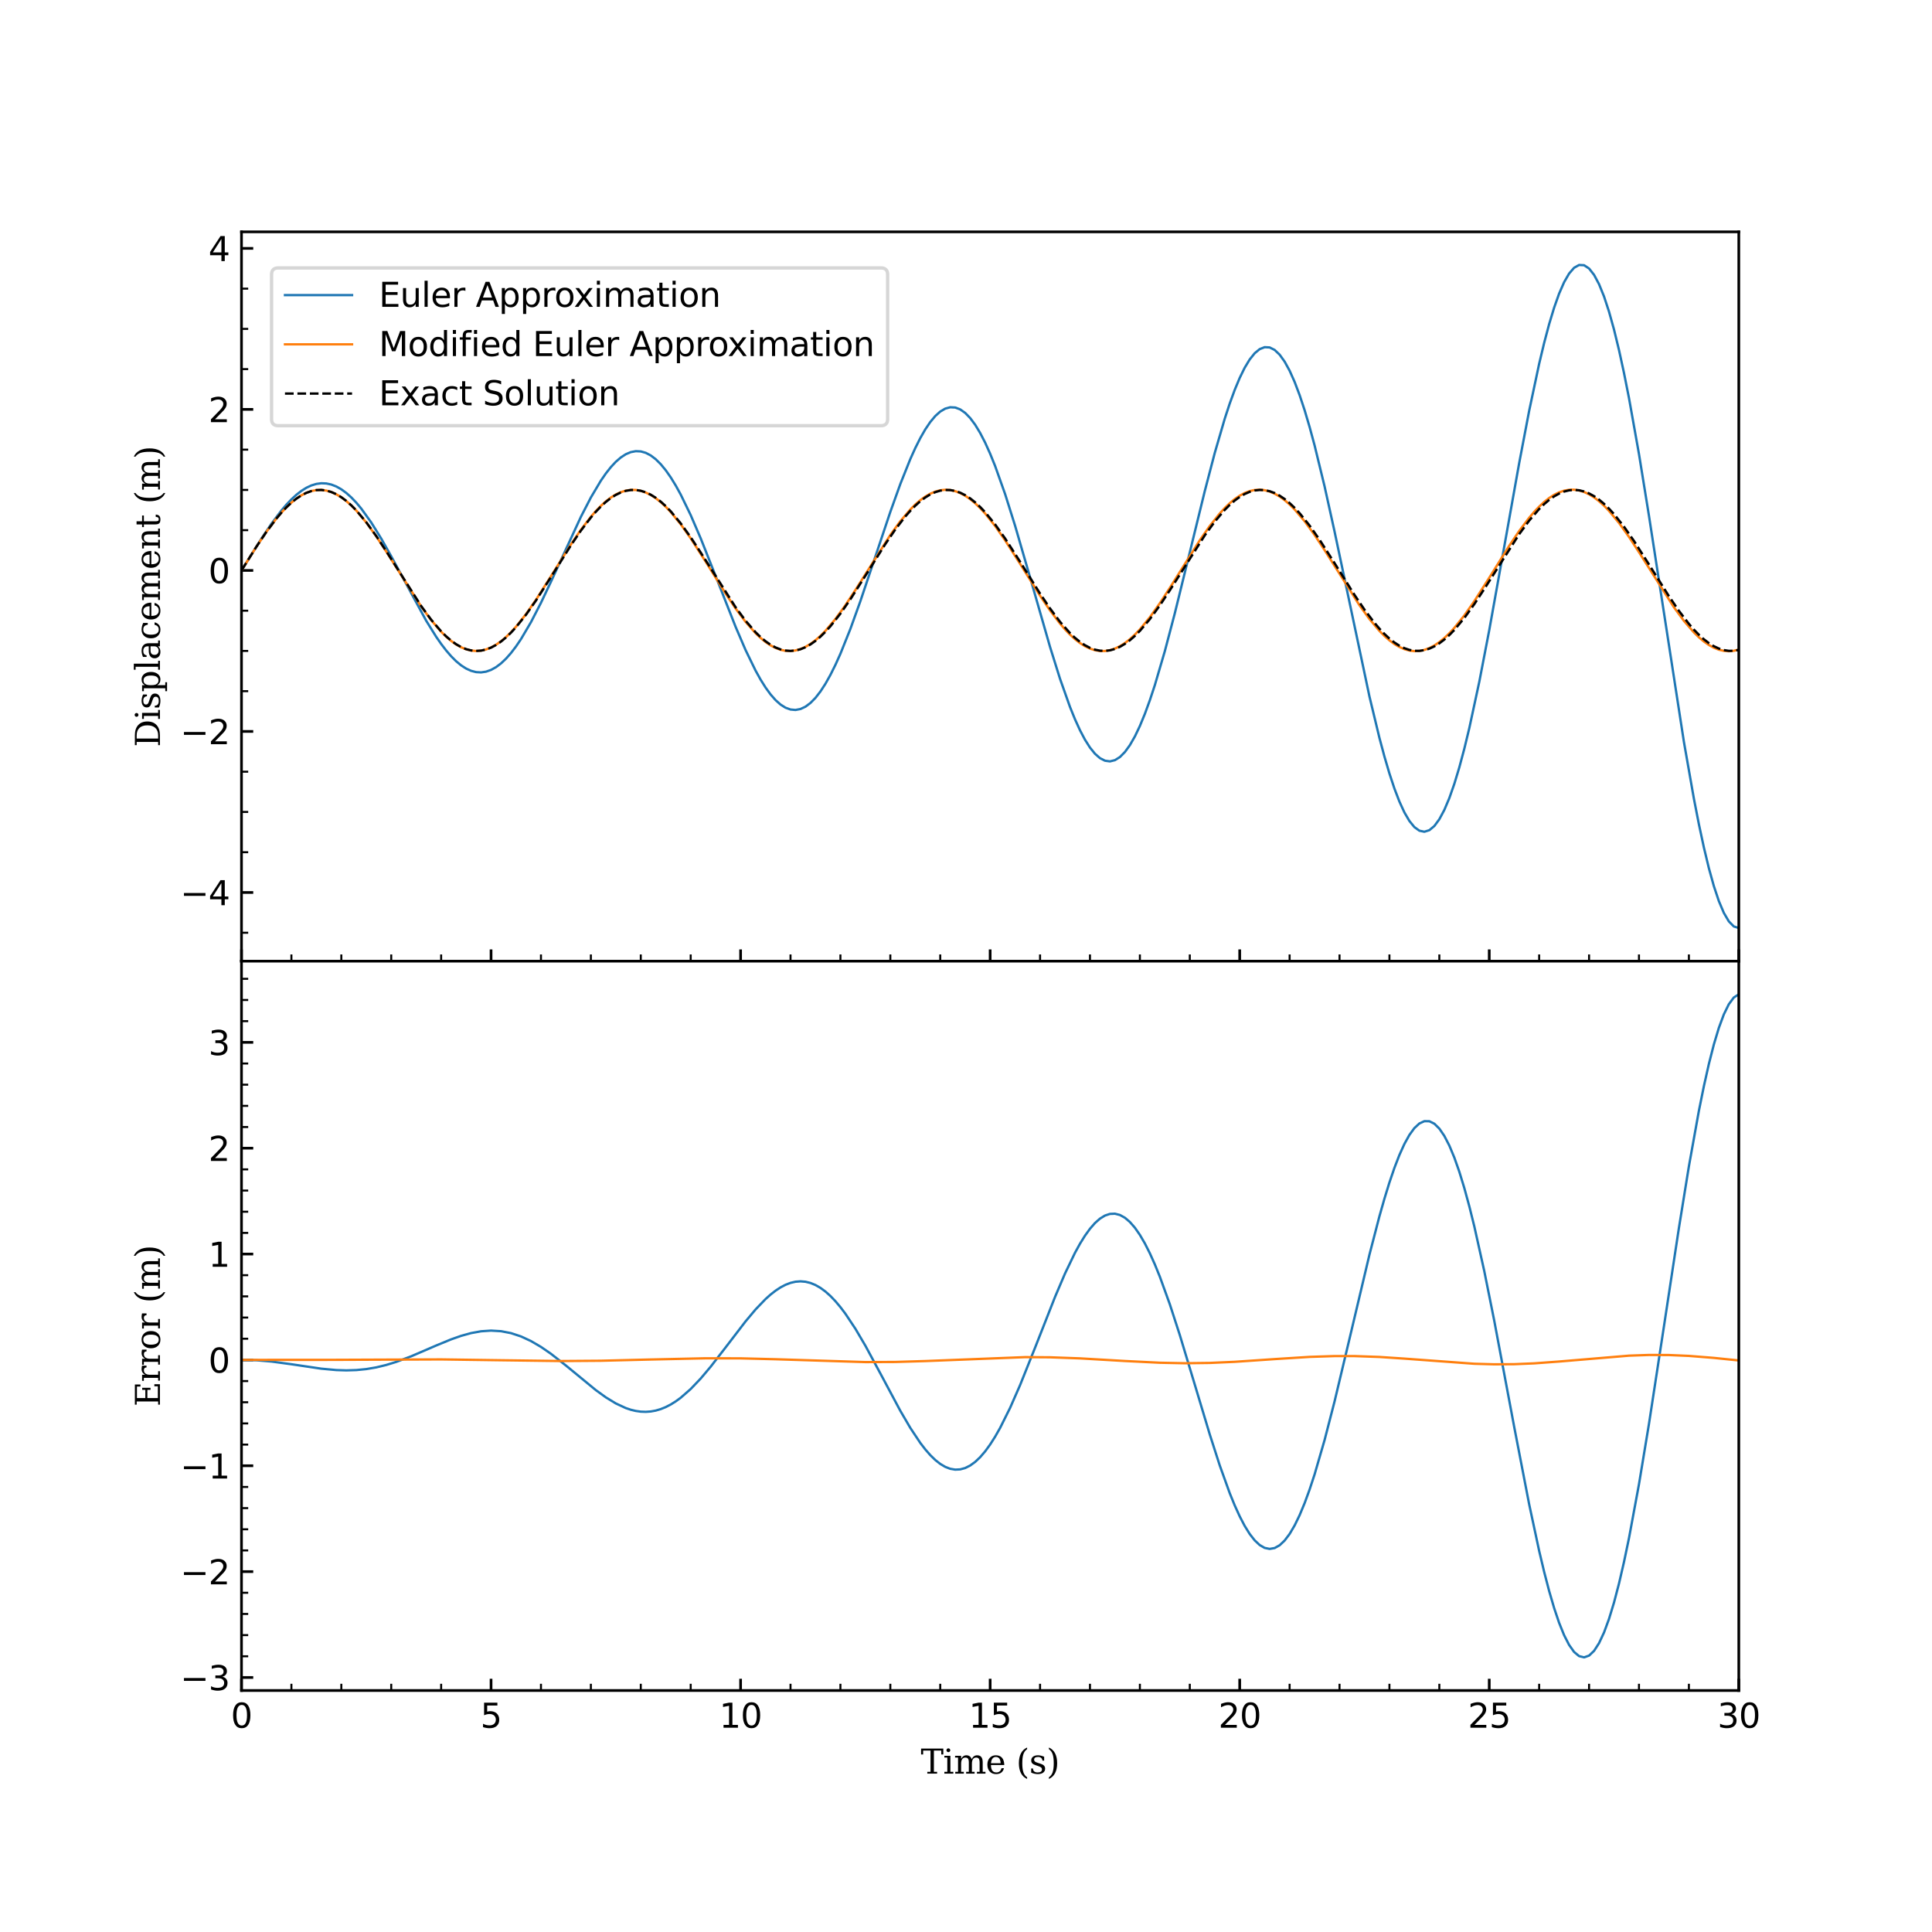 <?xml version="1.0" encoding="utf-8" standalone="no"?>
<!DOCTYPE svg PUBLIC "-//W3C//DTD SVG 1.1//EN"
  "http://www.w3.org/Graphics/SVG/1.1/DTD/svg11.dtd">
<svg xmlns:xlink="http://www.w3.org/1999/xlink" width="576pt" height="576pt" viewBox="0 0 576 576" xmlns="http://www.w3.org/2000/svg" version="1.1">
 <defs>
  <style type="text/css">*{stroke-linejoin: round; stroke-linecap: butt}</style>
 </defs>
 <g id="figure_1">
  <g id="patch_1">
   <path d="M 0 576 
L 576 576 
L 576 0 
L 0 0 
z
" style="fill: #ffffff"/>
  </g>
  <g id="axes_1">
   <g id="patch_2">
    <path d="M 72 286.56 
L 518.4 286.56 
L 518.4 69.12 
L 72 69.12 
z
" style="fill: #ffffff"/>
   </g>
   <g id="matplotlib.axis_1">
    <g id="xtick_1">
     <g id="line2d_1">
      <defs>
       <path id="mb4c682b466" d="M 0 0 
L 0 -3.5 
" style="stroke: #000000; stroke-width: 0.8"/>
      </defs>
      <g>
       <use xlink:href="#mb4c682b466" x="72" y="286.56" style="stroke: #000000; stroke-width: 0.8"/>
      </g>
     </g>
    </g>
    <g id="xtick_2">
     <g id="line2d_2">
      <g>
       <use xlink:href="#mb4c682b466" x="146.4" y="286.56" style="stroke: #000000; stroke-width: 0.8"/>
      </g>
     </g>
    </g>
    <g id="xtick_3">
     <g id="line2d_3">
      <g>
       <use xlink:href="#mb4c682b466" x="220.8" y="286.56" style="stroke: #000000; stroke-width: 0.8"/>
      </g>
     </g>
    </g>
    <g id="xtick_4">
     <g id="line2d_4">
      <g>
       <use xlink:href="#mb4c682b466" x="295.2" y="286.56" style="stroke: #000000; stroke-width: 0.8"/>
      </g>
     </g>
    </g>
    <g id="xtick_5">
     <g id="line2d_5">
      <g>
       <use xlink:href="#mb4c682b466" x="369.6" y="286.56" style="stroke: #000000; stroke-width: 0.8"/>
      </g>
     </g>
    </g>
    <g id="xtick_6">
     <g id="line2d_6">
      <g>
       <use xlink:href="#mb4c682b466" x="444" y="286.56" style="stroke: #000000; stroke-width: 0.8"/>
      </g>
     </g>
    </g>
    <g id="xtick_7">
     <g id="line2d_7">
      <g>
       <use xlink:href="#mb4c682b466" x="518.4" y="286.56" style="stroke: #000000; stroke-width: 0.8"/>
      </g>
     </g>
    </g>
    <g id="xtick_8">
     <g id="line2d_8">
      <defs>
       <path id="m5ee537d7fb" d="M 0 0 
L 0 -2 
" style="stroke: #000000; stroke-width: 0.6"/>
      </defs>
      <g>
       <use xlink:href="#m5ee537d7fb" x="86.88" y="286.56" style="stroke: #000000; stroke-width: 0.6"/>
      </g>
     </g>
    </g>
    <g id="xtick_9">
     <g id="line2d_9">
      <g>
       <use xlink:href="#m5ee537d7fb" x="101.76" y="286.56" style="stroke: #000000; stroke-width: 0.6"/>
      </g>
     </g>
    </g>
    <g id="xtick_10">
     <g id="line2d_10">
      <g>
       <use xlink:href="#m5ee537d7fb" x="116.64" y="286.56" style="stroke: #000000; stroke-width: 0.6"/>
      </g>
     </g>
    </g>
    <g id="xtick_11">
     <g id="line2d_11">
      <g>
       <use xlink:href="#m5ee537d7fb" x="131.52" y="286.56" style="stroke: #000000; stroke-width: 0.6"/>
      </g>
     </g>
    </g>
    <g id="xtick_12">
     <g id="line2d_12">
      <g>
       <use xlink:href="#m5ee537d7fb" x="161.28" y="286.56" style="stroke: #000000; stroke-width: 0.6"/>
      </g>
     </g>
    </g>
    <g id="xtick_13">
     <g id="line2d_13">
      <g>
       <use xlink:href="#m5ee537d7fb" x="176.16" y="286.56" style="stroke: #000000; stroke-width: 0.6"/>
      </g>
     </g>
    </g>
    <g id="xtick_14">
     <g id="line2d_14">
      <g>
       <use xlink:href="#m5ee537d7fb" x="191.04" y="286.56" style="stroke: #000000; stroke-width: 0.6"/>
      </g>
     </g>
    </g>
    <g id="xtick_15">
     <g id="line2d_15">
      <g>
       <use xlink:href="#m5ee537d7fb" x="205.92" y="286.56" style="stroke: #000000; stroke-width: 0.6"/>
      </g>
     </g>
    </g>
    <g id="xtick_16">
     <g id="line2d_16">
      <g>
       <use xlink:href="#m5ee537d7fb" x="235.68" y="286.56" style="stroke: #000000; stroke-width: 0.6"/>
      </g>
     </g>
    </g>
    <g id="xtick_17">
     <g id="line2d_17">
      <g>
       <use xlink:href="#m5ee537d7fb" x="250.56" y="286.56" style="stroke: #000000; stroke-width: 0.6"/>
      </g>
     </g>
    </g>
    <g id="xtick_18">
     <g id="line2d_18">
      <g>
       <use xlink:href="#m5ee537d7fb" x="265.44" y="286.56" style="stroke: #000000; stroke-width: 0.6"/>
      </g>
     </g>
    </g>
    <g id="xtick_19">
     <g id="line2d_19">
      <g>
       <use xlink:href="#m5ee537d7fb" x="280.32" y="286.56" style="stroke: #000000; stroke-width: 0.6"/>
      </g>
     </g>
    </g>
    <g id="xtick_20">
     <g id="line2d_20">
      <g>
       <use xlink:href="#m5ee537d7fb" x="310.08" y="286.56" style="stroke: #000000; stroke-width: 0.6"/>
      </g>
     </g>
    </g>
    <g id="xtick_21">
     <g id="line2d_21">
      <g>
       <use xlink:href="#m5ee537d7fb" x="324.96" y="286.56" style="stroke: #000000; stroke-width: 0.6"/>
      </g>
     </g>
    </g>
    <g id="xtick_22">
     <g id="line2d_22">
      <g>
       <use xlink:href="#m5ee537d7fb" x="339.84" y="286.56" style="stroke: #000000; stroke-width: 0.6"/>
      </g>
     </g>
    </g>
    <g id="xtick_23">
     <g id="line2d_23">
      <g>
       <use xlink:href="#m5ee537d7fb" x="354.72" y="286.56" style="stroke: #000000; stroke-width: 0.6"/>
      </g>
     </g>
    </g>
    <g id="xtick_24">
     <g id="line2d_24">
      <g>
       <use xlink:href="#m5ee537d7fb" x="384.48" y="286.56" style="stroke: #000000; stroke-width: 0.6"/>
      </g>
     </g>
    </g>
    <g id="xtick_25">
     <g id="line2d_25">
      <g>
       <use xlink:href="#m5ee537d7fb" x="399.36" y="286.56" style="stroke: #000000; stroke-width: 0.6"/>
      </g>
     </g>
    </g>
    <g id="xtick_26">
     <g id="line2d_26">
      <g>
       <use xlink:href="#m5ee537d7fb" x="414.24" y="286.56" style="stroke: #000000; stroke-width: 0.6"/>
      </g>
     </g>
    </g>
    <g id="xtick_27">
     <g id="line2d_27">
      <g>
       <use xlink:href="#m5ee537d7fb" x="429.12" y="286.56" style="stroke: #000000; stroke-width: 0.6"/>
      </g>
     </g>
    </g>
    <g id="xtick_28">
     <g id="line2d_28">
      <g>
       <use xlink:href="#m5ee537d7fb" x="458.88" y="286.56" style="stroke: #000000; stroke-width: 0.6"/>
      </g>
     </g>
    </g>
    <g id="xtick_29">
     <g id="line2d_29">
      <g>
       <use xlink:href="#m5ee537d7fb" x="473.76" y="286.56" style="stroke: #000000; stroke-width: 0.6"/>
      </g>
     </g>
    </g>
    <g id="xtick_30">
     <g id="line2d_30">
      <g>
       <use xlink:href="#m5ee537d7fb" x="488.64" y="286.56" style="stroke: #000000; stroke-width: 0.6"/>
      </g>
     </g>
    </g>
    <g id="xtick_31">
     <g id="line2d_31">
      <g>
       <use xlink:href="#m5ee537d7fb" x="503.52" y="286.56" style="stroke: #000000; stroke-width: 0.6"/>
      </g>
     </g>
    </g>
   </g>
   <g id="matplotlib.axis_2">
    <g id="ytick_1">
     <g id="line2d_32">
      <defs>
       <path id="m155ec57aab" d="M 0 0 
L 3.5 0 
" style="stroke: #000000; stroke-width: 0.8"/>
      </defs>
      <g>
       <use xlink:href="#m155ec57aab" x="72" y="266.077" style="stroke: #000000; stroke-width: 0.8"/>
      </g>
     </g>
     <g id="text_1">
      <!-- −4 -->
      <g transform="translate(53.758 269.876) scale(0.1 -0.1)">
       <defs>
        <path id="DejaVuSans-2212" d="M 678 2272 
L 4684 2272 
L 4684 1741 
L 678 1741 
L 678 2272 
z
" transform="scale(0.016)"/>
        <path id="DejaVuSans-34" d="M 2419 4116 
L 825 1625 
L 2419 1625 
L 2419 4116 
z
M 2253 4666 
L 3047 4666 
L 3047 1625 
L 3713 1625 
L 3713 1100 
L 3047 1100 
L 3047 0 
L 2419 0 
L 2419 1100 
L 313 1100 
L 313 1709 
L 2253 4666 
z
" transform="scale(0.016)"/>
       </defs>
       <use xlink:href="#DejaVuSans-2212"/>
       <use xlink:href="#DejaVuSans-34" x="83.789"/>
      </g>
     </g>
    </g>
    <g id="ytick_2">
     <g id="line2d_33">
      <g>
       <use xlink:href="#m155ec57aab" x="72" y="218.07" style="stroke: #000000; stroke-width: 0.8"/>
      </g>
     </g>
     <g id="text_2">
      <!-- −2 -->
      <g transform="translate(53.758 221.869) scale(0.1 -0.1)">
       <defs>
        <path id="DejaVuSans-32" d="M 1228 531 
L 3431 531 
L 3431 0 
L 469 0 
L 469 531 
Q 828 903 1448 1529 
Q 2069 2156 2228 2338 
Q 2531 2678 2651 2914 
Q 2772 3150 2772 3378 
Q 2772 3750 2511 3984 
Q 2250 4219 1831 4219 
Q 1534 4219 1204 4116 
Q 875 4013 500 3803 
L 500 4441 
Q 881 4594 1212 4672 
Q 1544 4750 1819 4750 
Q 2544 4750 2975 4387 
Q 3406 4025 3406 3419 
Q 3406 3131 3298 2873 
Q 3191 2616 2906 2266 
Q 2828 2175 2409 1742 
Q 1991 1309 1228 531 
z
" transform="scale(0.016)"/>
       </defs>
       <use xlink:href="#DejaVuSans-2212"/>
       <use xlink:href="#DejaVuSans-32" x="83.789"/>
      </g>
     </g>
    </g>
    <g id="ytick_3">
     <g id="line2d_34">
      <g>
       <use xlink:href="#m155ec57aab" x="72" y="170.063" style="stroke: #000000; stroke-width: 0.8"/>
      </g>
     </g>
     <g id="text_3">
      <!-- 0 -->
      <g transform="translate(62.138 173.862) scale(0.1 -0.1)">
       <defs>
        <path id="DejaVuSans-30" d="M 2034 4250 
Q 1547 4250 1301 3770 
Q 1056 3291 1056 2328 
Q 1056 1369 1301 889 
Q 1547 409 2034 409 
Q 2525 409 2770 889 
Q 3016 1369 3016 2328 
Q 3016 3291 2770 3770 
Q 2525 4250 2034 4250 
z
M 2034 4750 
Q 2819 4750 3233 4129 
Q 3647 3509 3647 2328 
Q 3647 1150 3233 529 
Q 2819 -91 2034 -91 
Q 1250 -91 836 529 
Q 422 1150 422 2328 
Q 422 3509 836 4129 
Q 1250 4750 2034 4750 
z
" transform="scale(0.016)"/>
       </defs>
       <use xlink:href="#DejaVuSans-30"/>
      </g>
     </g>
    </g>
    <g id="ytick_4">
     <g id="line2d_35">
      <g>
       <use xlink:href="#m155ec57aab" x="72" y="122.056" style="stroke: #000000; stroke-width: 0.8"/>
      </g>
     </g>
     <g id="text_4">
      <!-- 2 -->
      <g transform="translate(62.138 125.855) scale(0.1 -0.1)">
       <use xlink:href="#DejaVuSans-32"/>
      </g>
     </g>
    </g>
    <g id="ytick_5">
     <g id="line2d_36">
      <g>
       <use xlink:href="#m155ec57aab" x="72" y="74.049" style="stroke: #000000; stroke-width: 0.8"/>
      </g>
     </g>
     <g id="text_5">
      <!-- 4 -->
      <g transform="translate(62.138 77.849) scale(0.1 -0.1)">
       <use xlink:href="#DejaVuSans-34"/>
      </g>
     </g>
    </g>
    <g id="ytick_6">
     <g id="line2d_37">
      <defs>
       <path id="mf013765068" d="M 0 0 
L 2 0 
" style="stroke: #000000; stroke-width: 0.6"/>
      </defs>
      <g>
       <use xlink:href="#mf013765068" x="72" y="278.079" style="stroke: #000000; stroke-width: 0.6"/>
      </g>
     </g>
    </g>
    <g id="ytick_7">
     <g id="line2d_38">
      <g>
       <use xlink:href="#mf013765068" x="72" y="254.075" style="stroke: #000000; stroke-width: 0.6"/>
      </g>
     </g>
    </g>
    <g id="ytick_8">
     <g id="line2d_39">
      <g>
       <use xlink:href="#mf013765068" x="72" y="242.073" style="stroke: #000000; stroke-width: 0.6"/>
      </g>
     </g>
    </g>
    <g id="ytick_9">
     <g id="line2d_40">
      <g>
       <use xlink:href="#mf013765068" x="72" y="230.072" style="stroke: #000000; stroke-width: 0.6"/>
      </g>
     </g>
    </g>
    <g id="ytick_10">
     <g id="line2d_41">
      <g>
       <use xlink:href="#mf013765068" x="72" y="206.068" style="stroke: #000000; stroke-width: 0.6"/>
      </g>
     </g>
    </g>
    <g id="ytick_11">
     <g id="line2d_42">
      <g>
       <use xlink:href="#mf013765068" x="72" y="194.067" style="stroke: #000000; stroke-width: 0.6"/>
      </g>
     </g>
    </g>
    <g id="ytick_12">
     <g id="line2d_43">
      <g>
       <use xlink:href="#mf013765068" x="72" y="182.065" style="stroke: #000000; stroke-width: 0.6"/>
      </g>
     </g>
    </g>
    <g id="ytick_13">
     <g id="line2d_44">
      <g>
       <use xlink:href="#mf013765068" x="72" y="158.061" style="stroke: #000000; stroke-width: 0.6"/>
      </g>
     </g>
    </g>
    <g id="ytick_14">
     <g id="line2d_45">
      <g>
       <use xlink:href="#mf013765068" x="72" y="146.06" style="stroke: #000000; stroke-width: 0.6"/>
      </g>
     </g>
    </g>
    <g id="ytick_15">
     <g id="line2d_46">
      <g>
       <use xlink:href="#mf013765068" x="72" y="134.058" style="stroke: #000000; stroke-width: 0.6"/>
      </g>
     </g>
    </g>
    <g id="ytick_16">
     <g id="line2d_47">
      <g>
       <use xlink:href="#mf013765068" x="72" y="110.054" style="stroke: #000000; stroke-width: 0.6"/>
      </g>
     </g>
    </g>
    <g id="ytick_17">
     <g id="line2d_48">
      <g>
       <use xlink:href="#mf013765068" x="72" y="98.053" style="stroke: #000000; stroke-width: 0.6"/>
      </g>
     </g>
    </g>
    <g id="ytick_18">
     <g id="line2d_49">
      <g>
       <use xlink:href="#mf013765068" x="72" y="86.051" style="stroke: #000000; stroke-width: 0.6"/>
      </g>
     </g>
    </g>
    <g id="text_6">
     <!-- Displacement (m) -->
     <g transform="translate(47.678 222.717) rotate(-90) scale(0.1 -0.1)">
      <defs>
       <path id="DejaVuSerif-44" d="M 1581 331 
L 2163 331 
Q 3072 331 3558 850 
Q 4044 1369 4044 2338 
Q 4044 3306 3559 3818 
Q 3075 4331 2163 4331 
L 1581 4331 
L 1581 331 
z
M 353 0 
L 353 331 
L 947 331 
L 947 4331 
L 353 4331 
L 353 4666 
L 2209 4666 
Q 3416 4666 4089 4050 
Q 4763 3434 4763 2338 
Q 4763 1238 4088 619 
Q 3413 0 2209 0 
L 353 0 
z
" transform="scale(0.016)"/>
       <path id="DejaVuSerif-69" d="M 622 4353 
Q 622 4497 726 4603 
Q 831 4709 978 4709 
Q 1122 4709 1226 4603 
Q 1331 4497 1331 4353 
Q 1331 4206 1228 4103 
Q 1125 4000 978 4000 
Q 831 4000 726 4103 
Q 622 4206 622 4353 
z
M 1356 331 
L 1900 331 
L 1900 0 
L 231 0 
L 231 331 
L 781 331 
L 781 2988 
L 231 2988 
L 231 3322 
L 1356 3322 
L 1356 331 
z
" transform="scale(0.016)"/>
       <path id="DejaVuSerif-73" d="M 359 184 
L 359 959 
L 691 959 
Q 703 588 923 403 
Q 1144 219 1575 219 
Q 1963 219 2166 364 
Q 2369 509 2369 788 
Q 2369 1006 2220 1140 
Q 2072 1275 1594 1428 
L 1178 1569 
Q 750 1706 558 1912 
Q 366 2119 366 2438 
Q 366 2894 700 3153 
Q 1034 3413 1625 3413 
Q 1888 3413 2178 3344 
Q 2469 3275 2778 3144 
L 2778 2419 
L 2447 2419 
Q 2434 2741 2221 2922 
Q 2009 3103 1644 3103 
Q 1281 3103 1095 2975 
Q 909 2847 909 2591 
Q 909 2381 1050 2254 
Q 1191 2128 1613 1997 
L 2069 1856 
Q 2541 1709 2748 1489 
Q 2956 1269 2956 922 
Q 2956 450 2595 179 
Q 2234 -91 1600 -91 
Q 1278 -91 972 -22 
Q 666 47 359 184 
z
" transform="scale(0.016)"/>
       <path id="DejaVuSerif-70" d="M 1313 1825 
L 1313 1497 
Q 1313 897 1542 583 
Q 1772 269 2209 269 
Q 2650 269 2876 622 
Q 3103 975 3103 1663 
Q 3103 2353 2876 2703 
Q 2650 3053 2209 3053 
Q 1772 3053 1542 2737 
Q 1313 2422 1313 1825 
z
M 738 2988 
L 184 2988 
L 184 3322 
L 1313 3322 
L 1313 2803 
Q 1481 3116 1742 3264 
Q 2003 3413 2388 3413 
Q 3000 3413 3387 2928 
Q 3775 2444 3775 1663 
Q 3775 881 3387 395 
Q 3000 -91 2388 -91 
Q 2003 -91 1742 57 
Q 1481 206 1313 519 
L 1313 -997 
L 1856 -997 
L 1856 -1331 
L 184 -1331 
L 184 -997 
L 738 -997 
L 738 2988 
z
" transform="scale(0.016)"/>
       <path id="DejaVuSerif-6c" d="M 1313 331 
L 1856 331 
L 1856 0 
L 184 0 
L 184 331 
L 738 331 
L 738 4531 
L 184 4531 
L 184 4863 
L 1313 4863 
L 1313 331 
z
" transform="scale(0.016)"/>
       <path id="DejaVuSerif-61" d="M 2547 1044 
L 2547 1747 
L 1806 1747 
Q 1378 1747 1168 1562 
Q 959 1378 959 997 
Q 959 650 1171 447 
Q 1384 244 1747 244 
Q 2106 244 2326 466 
Q 2547 688 2547 1044 
z
M 3122 2075 
L 3122 331 
L 3634 331 
L 3634 0 
L 2547 0 
L 2547 359 
Q 2356 128 2106 18 
Q 1856 -91 1522 -91 
Q 969 -91 644 203 
Q 319 497 319 997 
Q 319 1513 691 1797 
Q 1063 2081 1741 2081 
L 2547 2081 
L 2547 2309 
Q 2547 2688 2317 2895 
Q 2088 3103 1672 3103 
Q 1328 3103 1125 2947 
Q 922 2791 872 2484 
L 575 2484 
L 575 3156 
Q 875 3284 1158 3348 
Q 1441 3413 1709 3413 
Q 2400 3413 2761 3070 
Q 3122 2728 3122 2075 
z
" transform="scale(0.016)"/>
       <path id="DejaVuSerif-63" d="M 3291 997 
Q 3169 466 2822 187 
Q 2475 -91 1925 -91 
Q 1200 -91 759 389 
Q 319 869 319 1663 
Q 319 2459 759 2936 
Q 1200 3413 1925 3413 
Q 2241 3413 2553 3339 
Q 2866 3266 3181 3116 
L 3181 2266 
L 2847 2266 
Q 2781 2703 2561 2903 
Q 2341 3103 1931 3103 
Q 1466 3103 1228 2742 
Q 991 2381 991 1663 
Q 991 944 1227 581 
Q 1463 219 1931 219 
Q 2303 219 2525 412 
Q 2747 606 2828 997 
L 3291 997 
z
" transform="scale(0.016)"/>
       <path id="DejaVuSerif-65" d="M 3469 1600 
L 991 1600 
L 991 1575 
Q 991 903 1244 561 
Q 1497 219 1991 219 
Q 2369 219 2611 417 
Q 2853 616 2950 1006 
L 3413 1006 
Q 3275 459 2904 184 
Q 2534 -91 1931 -91 
Q 1203 -91 761 389 
Q 319 869 319 1663 
Q 319 2450 753 2931 
Q 1188 3413 1894 3413 
Q 2647 3413 3050 2948 
Q 3453 2484 3469 1600 
z
M 2791 1931 
Q 2772 2513 2545 2808 
Q 2319 3103 1894 3103 
Q 1497 3103 1269 2806 
Q 1041 2509 991 1931 
L 2791 1931 
z
" transform="scale(0.016)"/>
       <path id="DejaVuSerif-6d" d="M 3316 2675 
Q 3481 3041 3739 3227 
Q 3997 3413 4341 3413 
Q 4863 3413 5119 3089 
Q 5375 2766 5375 2113 
L 5375 331 
L 5894 331 
L 5894 0 
L 4300 0 
L 4300 331 
L 4800 331 
L 4800 2047 
Q 4800 2556 4650 2772 
Q 4500 2988 4153 2988 
Q 3769 2988 3567 2697 
Q 3366 2406 3366 1850 
L 3366 331 
L 3866 331 
L 3866 0 
L 2291 0 
L 2291 331 
L 2791 331 
L 2791 2069 
Q 2791 2566 2641 2777 
Q 2491 2988 2144 2988 
Q 1759 2988 1557 2697 
Q 1356 2406 1356 1850 
L 1356 331 
L 1856 331 
L 1856 0 
L 263 0 
L 263 331 
L 781 331 
L 781 2994 
L 231 2994 
L 231 3322 
L 1356 3322 
L 1356 2731 
Q 1516 3063 1762 3238 
Q 2009 3413 2322 3413 
Q 2709 3413 2968 3220 
Q 3228 3028 3316 2675 
z
" transform="scale(0.016)"/>
       <path id="DejaVuSerif-6e" d="M 263 0 
L 263 331 
L 781 331 
L 781 2988 
L 231 2988 
L 231 3322 
L 1356 3322 
L 1356 2731 
Q 1516 3069 1770 3241 
Q 2025 3413 2363 3413 
Q 2913 3413 3172 3097 
Q 3431 2781 3431 2113 
L 3431 331 
L 3944 331 
L 3944 0 
L 2356 0 
L 2356 331 
L 2853 331 
L 2853 1931 
Q 2853 2541 2703 2767 
Q 2553 2994 2175 2994 
Q 1775 2994 1565 2701 
Q 1356 2409 1356 1850 
L 1356 331 
L 1856 331 
L 1856 0 
L 263 0 
z
" transform="scale(0.016)"/>
       <path id="DejaVuSerif-74" d="M 691 2988 
L 184 2988 
L 184 3322 
L 691 3322 
L 691 4353 
L 1269 4353 
L 1269 3322 
L 2350 3322 
L 2350 2988 
L 1269 2988 
L 1269 878 
Q 1269 456 1350 337 
Q 1431 219 1650 219 
Q 1875 219 1978 351 
Q 2081 484 2088 781 
L 2522 781 
Q 2497 328 2275 118 
Q 2053 -91 1600 -91 
Q 1103 -91 897 129 
Q 691 350 691 878 
L 691 2988 
z
" transform="scale(0.016)"/>
       <path id="DejaVuSerif-20" transform="scale(0.016)"/>
       <path id="DejaVuSerif-28" d="M 2041 -997 
Q 1281 -656 893 83 
Q 506 822 506 1931 
Q 506 3044 893 3783 
Q 1281 4522 2041 4863 
L 2041 4556 
Q 1559 4225 1350 3623 
Q 1141 3022 1141 1931 
Q 1141 844 1350 242 
Q 1559 -359 2041 -691 
L 2041 -997 
z
" transform="scale(0.016)"/>
       <path id="DejaVuSerif-29" d="M 453 -997 
L 453 -691 
Q 934 -359 1145 242 
Q 1356 844 1356 1931 
Q 1356 3022 1145 3623 
Q 934 4225 453 4556 
L 453 4863 
Q 1216 4522 1603 3783 
Q 1991 3044 1991 1931 
Q 1991 822 1603 83 
Q 1216 -656 453 -997 
z
" transform="scale(0.016)"/>
      </defs>
      <use xlink:href="#DejaVuSerif-44"/>
      <use xlink:href="#DejaVuSerif-69" x="80.176"/>
      <use xlink:href="#DejaVuSerif-73" x="112.158"/>
      <use xlink:href="#DejaVuSerif-70" x="163.477"/>
      <use xlink:href="#DejaVuSerif-6c" x="227.49"/>
      <use xlink:href="#DejaVuSerif-61" x="259.473"/>
      <use xlink:href="#DejaVuSerif-63" x="319.092"/>
      <use xlink:href="#DejaVuSerif-65" x="375.098"/>
      <use xlink:href="#DejaVuSerif-6d" x="434.277"/>
      <use xlink:href="#DejaVuSerif-65" x="529.102"/>
      <use xlink:href="#DejaVuSerif-6e" x="588.281"/>
      <use xlink:href="#DejaVuSerif-74" x="652.686"/>
      <use xlink:href="#DejaVuSerif-20" x="692.871"/>
      <use xlink:href="#DejaVuSerif-28" x="724.658"/>
      <use xlink:href="#DejaVuSerif-6d" x="763.672"/>
      <use xlink:href="#DejaVuSerif-29" x="858.496"/>
     </g>
    </g>
   </g>
   <g id="line2d_50">
    <path d="M 72 170.063 
L 77.952 160.558 
L 80.928 156.14 
L 83.904 152.191 
L 85.392 150.446 
L 86.88 148.88 
L 88.368 147.51 
L 89.856 146.351 
L 91.344 145.419 
L 92.832 144.723 
L 94.32 144.274 
L 95.808 144.078 
L 97.296 144.14 
L 98.784 144.462 
L 100.272 145.043 
L 101.76 145.881 
L 103.248 146.968 
L 104.736 148.297 
L 106.224 149.858 
L 107.712 151.635 
L 110.688 155.779 
L 113.664 160.58 
L 116.64 165.856 
L 127.056 185.05 
L 130.032 189.832 
L 131.52 191.973 
L 133.008 193.917 
L 134.496 195.641 
L 135.984 197.127 
L 137.472 198.358 
L 138.96 199.317 
L 140.448 199.994 
L 141.936 200.378 
L 143.424 200.463 
L 144.912 200.244 
L 146.4 199.722 
L 147.888 198.898 
L 149.376 197.777 
L 150.864 196.368 
L 152.352 194.682 
L 153.84 192.732 
L 155.328 190.537 
L 158.304 185.488 
L 161.28 179.719 
L 164.256 173.447 
L 173.184 154.092 
L 176.16 148.324 
L 179.136 143.312 
L 180.624 141.158 
L 182.112 139.272 
L 183.6 137.675 
L 185.088 136.386 
L 186.576 135.42 
L 188.064 134.792 
L 189.552 134.51 
L 191.04 134.58 
L 192.528 135.006 
L 194.016 135.787 
L 195.504 136.919 
L 196.992 138.393 
L 198.48 140.199 
L 199.968 142.321 
L 201.456 144.742 
L 202.944 147.44 
L 205.92 153.57 
L 208.896 160.484 
L 213.36 171.747 
L 219.312 186.88 
L 222.288 193.812 
L 225.264 199.93 
L 226.752 202.602 
L 228.24 204.974 
L 229.728 207.022 
L 231.216 208.72 
L 232.704 210.048 
L 234.192 210.99 
L 235.68 211.532 
L 237.168 211.665 
L 238.656 211.383 
L 240.144 210.685 
L 241.632 209.574 
L 243.12 208.057 
L 244.608 206.145 
L 246.096 203.852 
L 247.584 201.199 
L 249.072 198.208 
L 250.56 194.906 
L 253.536 187.49 
L 256.512 179.225 
L 260.976 165.935 
L 265.44 152.615 
L 268.416 144.313 
L 271.392 136.878 
L 272.88 133.584 
L 274.368 130.623 
L 275.856 128.026 
L 277.344 125.824 
L 278.832 124.042 
L 280.32 122.703 
L 281.808 121.824 
L 283.296 121.418 
L 284.784 121.495 
L 286.272 122.058 
L 287.76 123.107 
L 289.248 124.636 
L 290.736 126.635 
L 292.224 129.087 
L 293.712 131.974 
L 295.2 135.271 
L 296.688 138.949 
L 299.664 147.311 
L 302.64 156.754 
L 307.104 172.153 
L 313.056 192.874 
L 316.032 202.377 
L 319.008 210.776 
L 320.496 214.448 
L 321.984 217.712 
L 323.472 220.532 
L 324.96 222.876 
L 326.448 224.715 
L 327.936 226.026 
L 329.424 226.79 
L 330.912 226.995 
L 332.4 226.632 
L 333.888 225.701 
L 335.376 224.203 
L 336.864 222.149 
L 338.352 219.554 
L 339.84 216.438 
L 341.328 212.827 
L 342.816 208.752 
L 344.304 204.249 
L 347.28 194.129 
L 350.256 182.84 
L 354.72 164.666 
L 359.184 146.428 
L 362.16 135.049 
L 365.136 124.845 
L 366.624 120.321 
L 368.112 116.249 
L 369.6 112.675 
L 371.088 109.639 
L 372.576 107.176 
L 374.064 105.318 
L 375.552 104.089 
L 377.04 103.507 
L 378.528 103.585 
L 380.016 104.329 
L 381.504 105.737 
L 382.992 107.803 
L 384.48 110.512 
L 385.968 113.844 
L 387.456 117.771 
L 388.944 122.26 
L 390.432 127.272 
L 391.92 132.762 
L 394.896 144.972 
L 397.872 158.432 
L 408.288 207.67 
L 411.264 220.015 
L 412.752 225.559 
L 414.24 230.605 
L 415.728 235.095 
L 417.216 238.98 
L 418.704 242.214 
L 420.192 244.76 
L 421.68 246.583 
L 423.168 247.66 
L 424.656 247.972 
L 426.144 247.508 
L 427.632 246.264 
L 429.12 244.246 
L 430.608 241.466 
L 432.096 237.945 
L 433.584 233.709 
L 435.072 228.795 
L 436.56 223.244 
L 438.048 217.105 
L 441.024 203.295 
L 444 187.874 
L 448.464 163.02 
L 452.928 138.05 
L 455.904 122.453 
L 458.88 108.451 
L 460.368 102.237 
L 461.856 96.638 
L 463.344 91.719 
L 464.832 87.533 
L 466.32 84.131 
L 467.808 81.554 
L 469.296 79.836 
L 470.784 79.004 
L 472.272 79.073 
L 473.76 80.054 
L 475.248 81.944 
L 476.736 84.734 
L 478.224 88.406 
L 479.712 92.931 
L 481.2 98.272 
L 482.688 104.385 
L 484.176 111.215 
L 485.664 118.703 
L 488.64 135.368 
L 491.616 153.76 
L 502.032 221.16 
L 505.008 238.094 
L 506.496 245.708 
L 507.984 252.641 
L 509.472 258.818 
L 510.96 264.169 
L 512.448 268.632 
L 513.936 272.154 
L 515.424 274.691 
L 516.912 276.207 
L 518.4 276.676 
L 518.4 276.676 
" clip-path="url(#pb1e9d7c77d)" style="fill: none; stroke: #1f77b4; stroke-width: 0.7; stroke-linecap: square"/>
   </g>
   <g id="line2d_51">
    <path d="M 72 170.063 
L 76.464 162.958 
L 79.44 158.537 
L 82.416 154.577 
L 83.904 152.82 
L 85.392 151.236 
L 86.88 149.841 
L 88.368 148.648 
L 89.856 147.67 
L 91.344 146.917 
L 92.832 146.395 
L 94.32 146.111 
L 95.808 146.067 
L 97.296 146.263 
L 98.784 146.699 
L 100.272 147.368 
L 101.76 148.265 
L 103.248 149.38 
L 104.736 150.703 
L 106.224 152.22 
L 109.2 155.773 
L 112.176 159.899 
L 115.152 164.431 
L 125.568 180.819 
L 128.544 184.876 
L 131.52 188.342 
L 133.008 189.808 
L 134.496 191.077 
L 135.984 192.134 
L 137.472 192.971 
L 138.96 193.578 
L 140.448 193.949 
L 141.936 194.08 
L 143.424 193.971 
L 144.912 193.623 
L 146.4 193.038 
L 147.888 192.222 
L 149.376 191.185 
L 150.864 189.936 
L 152.352 188.487 
L 153.84 186.854 
L 156.816 183.1 
L 159.792 178.825 
L 164.256 171.812 
L 170.208 162.329 
L 173.184 157.957 
L 176.16 154.07 
L 177.648 152.357 
L 179.136 150.822 
L 180.624 149.479 
L 182.112 148.343 
L 183.6 147.425 
L 185.088 146.733 
L 186.576 146.276 
L 188.064 146.056 
L 189.552 146.078 
L 191.04 146.34 
L 192.528 146.84 
L 194.016 147.572 
L 195.504 148.53 
L 196.992 149.704 
L 198.48 151.082 
L 199.968 152.651 
L 202.944 156.294 
L 205.92 160.488 
L 210.384 167.441 
L 216.336 176.966 
L 219.312 181.409 
L 222.288 185.399 
L 225.264 188.775 
L 226.752 190.19 
L 228.24 191.403 
L 229.728 192.402 
L 231.216 193.177 
L 232.704 193.721 
L 234.192 194.027 
L 235.68 194.093 
L 237.168 193.919 
L 238.656 193.505 
L 240.144 192.856 
L 241.632 191.978 
L 243.12 190.881 
L 244.608 189.575 
L 246.096 188.074 
L 249.072 184.546 
L 252.048 180.439 
L 255.024 175.916 
L 265.44 159.492 
L 268.416 155.406 
L 271.392 151.906 
L 272.88 150.421 
L 274.368 149.132 
L 275.856 148.054 
L 277.344 147.196 
L 278.832 146.567 
L 280.32 146.173 
L 281.808 146.02 
L 283.296 146.107 
L 284.784 146.434 
L 286.272 146.998 
L 287.76 147.794 
L 289.248 148.813 
L 290.736 150.044 
L 292.224 151.477 
L 293.712 153.096 
L 296.688 156.826 
L 299.664 161.086 
L 304.128 168.092 
L 310.08 177.597 
L 313.056 181.992 
L 316.032 185.91 
L 317.52 187.64 
L 319.008 189.194 
L 320.496 190.557 
L 321.984 191.714 
L 323.472 192.653 
L 324.96 193.367 
L 326.448 193.847 
L 327.936 194.088 
L 329.424 194.088 
L 330.912 193.848 
L 332.4 193.369 
L 333.888 192.657 
L 335.376 191.718 
L 336.864 190.562 
L 338.352 189.2 
L 339.84 187.647 
L 342.816 184.028 
L 345.792 179.851 
L 348.768 175.282 
L 357.696 161.086 
L 360.672 156.823 
L 363.648 153.089 
L 365.136 151.468 
L 366.624 150.034 
L 368.112 148.801 
L 369.6 147.78 
L 371.088 146.983 
L 372.576 146.418 
L 374.064 146.089 
L 375.552 146.001 
L 377.04 146.153 
L 378.528 146.546 
L 380.016 147.174 
L 381.504 148.032 
L 382.992 149.111 
L 384.48 150.4 
L 385.968 151.886 
L 388.944 155.388 
L 391.92 159.477 
L 394.896 163.99 
L 405.312 180.448 
L 408.288 184.562 
L 411.264 188.096 
L 412.752 189.6 
L 414.24 190.909 
L 415.728 192.009 
L 417.216 192.888 
L 418.704 193.539 
L 420.192 193.955 
L 421.68 194.131 
L 423.168 194.066 
L 424.656 193.76 
L 426.144 193.216 
L 427.632 192.441 
L 429.12 191.441 
L 430.608 190.227 
L 432.096 188.81 
L 433.584 187.206 
L 436.56 183.499 
L 439.536 179.255 
L 444 172.256 
L 449.952 162.73 
L 452.928 158.312 
L 455.904 154.364 
L 457.392 152.616 
L 458.88 151.044 
L 460.368 149.662 
L 461.856 148.484 
L 463.344 147.523 
L 464.832 146.788 
L 466.32 146.286 
L 467.808 146.022 
L 469.296 145.999 
L 470.784 146.218 
L 472.272 146.676 
L 473.76 147.368 
L 475.248 148.288 
L 476.736 149.426 
L 478.224 150.77 
L 479.712 152.309 
L 482.688 155.902 
L 485.664 160.063 
L 488.64 164.623 
L 499.056 181.045 
L 502.032 185.092 
L 505.008 188.539 
L 506.496 189.992 
L 507.984 191.246 
L 509.472 192.288 
L 510.96 193.107 
L 512.448 193.694 
L 513.936 194.045 
L 515.424 194.156 
L 516.912 194.025 
L 518.4 193.654 
L 518.4 193.654 
" clip-path="url(#pb1e9d7c77d)" style="fill: none; stroke: #ff7f0e; stroke-width: 0.7; stroke-linecap: square"/>
   </g>
   <g id="line2d_52">
    <path d="M 72 170.063 
L 76.464 162.97 
L 79.44 158.555 
L 82.416 154.6 
L 83.904 152.844 
L 85.392 151.261 
L 86.88 149.865 
L 88.368 148.671 
L 89.856 147.691 
L 91.344 146.934 
L 92.832 146.409 
L 94.32 146.12 
L 95.808 146.07 
L 97.296 146.26 
L 98.784 146.687 
L 100.272 147.349 
L 101.76 148.237 
L 103.248 149.343 
L 104.736 150.656 
L 106.224 152.164 
L 109.2 155.698 
L 112.176 159.804 
L 115.152 164.32 
L 125.568 180.685 
L 128.544 184.75 
L 131.52 188.229 
L 133.008 189.705 
L 134.496 190.984 
L 135.984 192.054 
L 137.472 192.905 
L 138.96 193.527 
L 140.448 193.915 
L 141.936 194.065 
L 143.424 193.974 
L 144.912 193.645 
L 146.4 193.081 
L 147.888 192.286 
L 149.376 191.269 
L 150.864 190.04 
L 152.352 188.612 
L 153.84 186.998 
L 156.816 183.281 
L 159.792 179.037 
L 164.256 172.058 
L 170.208 162.585 
L 173.184 158.203 
L 176.16 154.293 
L 177.648 152.565 
L 179.136 151.012 
L 180.624 149.65 
L 182.112 148.491 
L 183.6 147.548 
L 185.088 146.83 
L 186.576 146.344 
L 188.064 146.095 
L 189.552 146.085 
L 191.04 146.315 
L 192.528 146.782 
L 194.016 147.482 
L 195.504 148.408 
L 196.992 149.55 
L 198.48 150.897 
L 199.968 152.435 
L 202.944 156.023 
L 205.92 160.171 
L 208.896 164.713 
L 219.312 181.046 
L 222.288 185.067 
L 225.264 188.49 
L 226.752 189.934 
L 228.24 191.179 
L 229.728 192.213 
L 231.216 193.026 
L 232.704 193.609 
L 234.192 193.957 
L 235.68 194.066 
L 237.168 193.936 
L 238.656 193.567 
L 240.144 192.963 
L 241.632 192.13 
L 243.12 191.077 
L 244.608 189.814 
L 246.096 188.353 
L 247.584 186.71 
L 250.56 182.943 
L 253.536 178.662 
L 258 171.655 
L 263.952 162.203 
L 266.928 157.853 
L 269.904 153.991 
L 271.392 152.292 
L 272.88 150.769 
L 274.368 149.44 
L 275.856 148.317 
L 277.344 147.411 
L 278.832 146.732 
L 280.32 146.285 
L 281.808 146.076 
L 283.296 146.107 
L 284.784 146.377 
L 286.272 146.884 
L 287.76 147.622 
L 289.248 148.585 
L 290.736 149.762 
L 292.224 151.142 
L 293.712 152.711 
L 296.688 156.352 
L 299.664 160.54 
L 304.128 167.477 
L 310.08 176.974 
L 313.056 181.403 
L 316.032 185.38 
L 319.008 188.746 
L 320.496 190.157 
L 321.984 191.368 
L 323.472 192.365 
L 324.96 193.14 
L 326.448 193.684 
L 327.936 193.992 
L 329.424 194.061 
L 330.912 193.89 
L 332.4 193.481 
L 333.888 192.839 
L 335.376 191.968 
L 336.864 190.879 
L 338.352 189.582 
L 339.84 188.089 
L 342.816 184.581 
L 345.792 180.494 
L 348.768 175.991 
L 359.184 159.613 
L 362.16 155.528 
L 365.136 152.023 
L 366.624 150.532 
L 368.112 149.237 
L 369.6 148.149 
L 371.088 147.281 
L 372.576 146.64 
L 374.064 146.233 
L 375.552 146.065 
L 377.04 146.136 
L 378.528 146.446 
L 380.016 146.992 
L 381.504 147.769 
L 382.992 148.768 
L 384.48 149.98 
L 385.968 151.393 
L 387.456 152.993 
L 390.432 156.686 
L 393.408 160.912 
L 397.872 167.878 
L 403.824 177.359 
L 406.8 181.757 
L 409.776 185.688 
L 411.264 187.429 
L 412.752 188.997 
L 414.24 190.375 
L 415.728 191.551 
L 417.216 192.511 
L 418.704 193.248 
L 420.192 193.752 
L 421.68 194.02 
L 423.168 194.049 
L 424.656 193.838 
L 426.144 193.39 
L 427.632 192.708 
L 429.12 191.8 
L 430.608 190.675 
L 432.096 189.344 
L 433.584 187.82 
L 436.56 184.258 
L 439.536 180.129 
L 442.512 175.599 
L 452.928 159.251 
L 455.904 155.209 
L 458.88 151.759 
L 460.368 150.3 
L 461.856 149.039 
L 463.344 147.988 
L 464.832 147.157 
L 466.32 146.555 
L 467.808 146.188 
L 469.296 146.06 
L 470.784 146.171 
L 472.272 146.521 
L 473.76 147.107 
L 475.248 147.922 
L 476.736 148.957 
L 478.224 150.204 
L 479.712 151.65 
L 481.2 153.279 
L 484.176 157.023 
L 487.152 161.286 
L 491.616 168.28 
L 497.568 177.743 
L 500.544 182.108 
L 503.52 185.993 
L 505.008 187.706 
L 506.496 189.242 
L 507.984 190.587 
L 509.472 191.728 
L 510.96 192.651 
L 512.448 193.349 
L 513.936 193.814 
L 515.424 194.042 
L 516.912 194.03 
L 518.4 193.779 
L 518.4 193.779 
" clip-path="url(#pb1e9d7c77d)" style="fill: none; stroke-dasharray: 2.59,1.12; stroke-dashoffset: 0; stroke: #000000; stroke-width: 0.7"/>
   </g>
   <g id="patch_3">
    <path d="M 72 286.56 
L 72 69.12 
" style="fill: none; stroke: #000000; stroke-width: 0.8; stroke-linejoin: miter; stroke-linecap: square"/>
   </g>
   <g id="patch_4">
    <path d="M 518.4 286.56 
L 518.4 69.12 
" style="fill: none; stroke: #000000; stroke-width: 0.8; stroke-linejoin: miter; stroke-linecap: square"/>
   </g>
   <g id="patch_5">
    <path d="M 72 286.56 
L 518.4 286.56 
" style="fill: none; stroke: #000000; stroke-width: 0.8; stroke-linejoin: miter; stroke-linecap: square"/>
   </g>
   <g id="patch_6">
    <path d="M 72 69.12 
L 518.4 69.12 
" style="fill: none; stroke: #000000; stroke-width: 0.8; stroke-linejoin: miter; stroke-linecap: square"/>
   </g>
  </g>
  <g id="axes_2">
   <g id="patch_7">
    <path d="M 72 504 
L 518.4 504 
L 518.4 286.56 
L 72 286.56 
z
" style="fill: #ffffff"/>
   </g>
   <g id="matplotlib.axis_3">
    <g id="xtick_32">
     <g id="line2d_53">
      <g>
       <use xlink:href="#mb4c682b466" x="72" y="504" style="stroke: #000000; stroke-width: 0.8"/>
      </g>
     </g>
     <g id="text_7">
      <!-- 0 -->
      <g transform="translate(68.819 515.098) scale(0.1 -0.1)">
       <use xlink:href="#DejaVuSans-30"/>
      </g>
     </g>
    </g>
    <g id="xtick_33">
     <g id="line2d_54">
      <g>
       <use xlink:href="#mb4c682b466" x="146.4" y="504" style="stroke: #000000; stroke-width: 0.8"/>
      </g>
     </g>
     <g id="text_8">
      <!-- 5 -->
      <g transform="translate(143.219 515.098) scale(0.1 -0.1)">
       <defs>
        <path id="DejaVuSans-35" d="M 691 4666 
L 3169 4666 
L 3169 4134 
L 1269 4134 
L 1269 2991 
Q 1406 3038 1543 3061 
Q 1681 3084 1819 3084 
Q 2600 3084 3056 2656 
Q 3513 2228 3513 1497 
Q 3513 744 3044 326 
Q 2575 -91 1722 -91 
Q 1428 -91 1123 -41 
Q 819 9 494 109 
L 494 744 
Q 775 591 1075 516 
Q 1375 441 1709 441 
Q 2250 441 2565 725 
Q 2881 1009 2881 1497 
Q 2881 1984 2565 2268 
Q 2250 2553 1709 2553 
Q 1456 2553 1204 2497 
Q 953 2441 691 2322 
L 691 4666 
z
" transform="scale(0.016)"/>
       </defs>
       <use xlink:href="#DejaVuSans-35"/>
      </g>
     </g>
    </g>
    <g id="xtick_34">
     <g id="line2d_55">
      <g>
       <use xlink:href="#mb4c682b466" x="220.8" y="504" style="stroke: #000000; stroke-width: 0.8"/>
      </g>
     </g>
     <g id="text_9">
      <!-- 10 -->
      <g transform="translate(214.438 515.098) scale(0.1 -0.1)">
       <defs>
        <path id="DejaVuSans-31" d="M 794 531 
L 1825 531 
L 1825 4091 
L 703 3866 
L 703 4441 
L 1819 4666 
L 2450 4666 
L 2450 531 
L 3481 531 
L 3481 0 
L 794 0 
L 794 531 
z
" transform="scale(0.016)"/>
       </defs>
       <use xlink:href="#DejaVuSans-31"/>
       <use xlink:href="#DejaVuSans-30" x="63.623"/>
      </g>
     </g>
    </g>
    <g id="xtick_35">
     <g id="line2d_56">
      <g>
       <use xlink:href="#mb4c682b466" x="295.2" y="504" style="stroke: #000000; stroke-width: 0.8"/>
      </g>
     </g>
     <g id="text_10">
      <!-- 15 -->
      <g transform="translate(288.837 515.098) scale(0.1 -0.1)">
       <use xlink:href="#DejaVuSans-31"/>
       <use xlink:href="#DejaVuSans-35" x="63.623"/>
      </g>
     </g>
    </g>
    <g id="xtick_36">
     <g id="line2d_57">
      <g>
       <use xlink:href="#mb4c682b466" x="369.6" y="504" style="stroke: #000000; stroke-width: 0.8"/>
      </g>
     </g>
     <g id="text_11">
      <!-- 20 -->
      <g transform="translate(363.238 515.098) scale(0.1 -0.1)">
       <use xlink:href="#DejaVuSans-32"/>
       <use xlink:href="#DejaVuSans-30" x="63.623"/>
      </g>
     </g>
    </g>
    <g id="xtick_37">
     <g id="line2d_58">
      <g>
       <use xlink:href="#mb4c682b466" x="444" y="504" style="stroke: #000000; stroke-width: 0.8"/>
      </g>
     </g>
     <g id="text_12">
      <!-- 25 -->
      <g transform="translate(437.637 515.098) scale(0.1 -0.1)">
       <use xlink:href="#DejaVuSans-32"/>
       <use xlink:href="#DejaVuSans-35" x="63.623"/>
      </g>
     </g>
    </g>
    <g id="xtick_38">
     <g id="line2d_59">
      <g>
       <use xlink:href="#mb4c682b466" x="518.4" y="504" style="stroke: #000000; stroke-width: 0.8"/>
      </g>
     </g>
     <g id="text_13">
      <!-- 30 -->
      <g transform="translate(512.038 515.098) scale(0.1 -0.1)">
       <defs>
        <path id="DejaVuSans-33" d="M 2597 2516 
Q 3050 2419 3304 2112 
Q 3559 1806 3559 1356 
Q 3559 666 3084 287 
Q 2609 -91 1734 -91 
Q 1441 -91 1130 -33 
Q 819 25 488 141 
L 488 750 
Q 750 597 1062 519 
Q 1375 441 1716 441 
Q 2309 441 2620 675 
Q 2931 909 2931 1356 
Q 2931 1769 2642 2001 
Q 2353 2234 1838 2234 
L 1294 2234 
L 1294 2753 
L 1863 2753 
Q 2328 2753 2575 2939 
Q 2822 3125 2822 3475 
Q 2822 3834 2567 4026 
Q 2313 4219 1838 4219 
Q 1578 4219 1281 4162 
Q 984 4106 628 3988 
L 628 4550 
Q 988 4650 1302 4700 
Q 1616 4750 1894 4750 
Q 2613 4750 3031 4423 
Q 3450 4097 3450 3541 
Q 3450 3153 3228 2886 
Q 3006 2619 2597 2516 
z
" transform="scale(0.016)"/>
       </defs>
       <use xlink:href="#DejaVuSans-33"/>
       <use xlink:href="#DejaVuSans-30" x="63.623"/>
      </g>
     </g>
    </g>
    <g id="xtick_39">
     <g id="line2d_60">
      <g>
       <use xlink:href="#m5ee537d7fb" x="86.88" y="504" style="stroke: #000000; stroke-width: 0.6"/>
      </g>
     </g>
    </g>
    <g id="xtick_40">
     <g id="line2d_61">
      <g>
       <use xlink:href="#m5ee537d7fb" x="101.76" y="504" style="stroke: #000000; stroke-width: 0.6"/>
      </g>
     </g>
    </g>
    <g id="xtick_41">
     <g id="line2d_62">
      <g>
       <use xlink:href="#m5ee537d7fb" x="116.64" y="504" style="stroke: #000000; stroke-width: 0.6"/>
      </g>
     </g>
    </g>
    <g id="xtick_42">
     <g id="line2d_63">
      <g>
       <use xlink:href="#m5ee537d7fb" x="131.52" y="504" style="stroke: #000000; stroke-width: 0.6"/>
      </g>
     </g>
    </g>
    <g id="xtick_43">
     <g id="line2d_64">
      <g>
       <use xlink:href="#m5ee537d7fb" x="161.28" y="504" style="stroke: #000000; stroke-width: 0.6"/>
      </g>
     </g>
    </g>
    <g id="xtick_44">
     <g id="line2d_65">
      <g>
       <use xlink:href="#m5ee537d7fb" x="176.16" y="504" style="stroke: #000000; stroke-width: 0.6"/>
      </g>
     </g>
    </g>
    <g id="xtick_45">
     <g id="line2d_66">
      <g>
       <use xlink:href="#m5ee537d7fb" x="191.04" y="504" style="stroke: #000000; stroke-width: 0.6"/>
      </g>
     </g>
    </g>
    <g id="xtick_46">
     <g id="line2d_67">
      <g>
       <use xlink:href="#m5ee537d7fb" x="205.92" y="504" style="stroke: #000000; stroke-width: 0.6"/>
      </g>
     </g>
    </g>
    <g id="xtick_47">
     <g id="line2d_68">
      <g>
       <use xlink:href="#m5ee537d7fb" x="235.68" y="504" style="stroke: #000000; stroke-width: 0.6"/>
      </g>
     </g>
    </g>
    <g id="xtick_48">
     <g id="line2d_69">
      <g>
       <use xlink:href="#m5ee537d7fb" x="250.56" y="504" style="stroke: #000000; stroke-width: 0.6"/>
      </g>
     </g>
    </g>
    <g id="xtick_49">
     <g id="line2d_70">
      <g>
       <use xlink:href="#m5ee537d7fb" x="265.44" y="504" style="stroke: #000000; stroke-width: 0.6"/>
      </g>
     </g>
    </g>
    <g id="xtick_50">
     <g id="line2d_71">
      <g>
       <use xlink:href="#m5ee537d7fb" x="280.32" y="504" style="stroke: #000000; stroke-width: 0.6"/>
      </g>
     </g>
    </g>
    <g id="xtick_51">
     <g id="line2d_72">
      <g>
       <use xlink:href="#m5ee537d7fb" x="310.08" y="504" style="stroke: #000000; stroke-width: 0.6"/>
      </g>
     </g>
    </g>
    <g id="xtick_52">
     <g id="line2d_73">
      <g>
       <use xlink:href="#m5ee537d7fb" x="324.96" y="504" style="stroke: #000000; stroke-width: 0.6"/>
      </g>
     </g>
    </g>
    <g id="xtick_53">
     <g id="line2d_74">
      <g>
       <use xlink:href="#m5ee537d7fb" x="339.84" y="504" style="stroke: #000000; stroke-width: 0.6"/>
      </g>
     </g>
    </g>
    <g id="xtick_54">
     <g id="line2d_75">
      <g>
       <use xlink:href="#m5ee537d7fb" x="354.72" y="504" style="stroke: #000000; stroke-width: 0.6"/>
      </g>
     </g>
    </g>
    <g id="xtick_55">
     <g id="line2d_76">
      <g>
       <use xlink:href="#m5ee537d7fb" x="384.48" y="504" style="stroke: #000000; stroke-width: 0.6"/>
      </g>
     </g>
    </g>
    <g id="xtick_56">
     <g id="line2d_77">
      <g>
       <use xlink:href="#m5ee537d7fb" x="399.36" y="504" style="stroke: #000000; stroke-width: 0.6"/>
      </g>
     </g>
    </g>
    <g id="xtick_57">
     <g id="line2d_78">
      <g>
       <use xlink:href="#m5ee537d7fb" x="414.24" y="504" style="stroke: #000000; stroke-width: 0.6"/>
      </g>
     </g>
    </g>
    <g id="xtick_58">
     <g id="line2d_79">
      <g>
       <use xlink:href="#m5ee537d7fb" x="429.12" y="504" style="stroke: #000000; stroke-width: 0.6"/>
      </g>
     </g>
    </g>
    <g id="xtick_59">
     <g id="line2d_80">
      <g>
       <use xlink:href="#m5ee537d7fb" x="458.88" y="504" style="stroke: #000000; stroke-width: 0.6"/>
      </g>
     </g>
    </g>
    <g id="xtick_60">
     <g id="line2d_81">
      <g>
       <use xlink:href="#m5ee537d7fb" x="473.76" y="504" style="stroke: #000000; stroke-width: 0.6"/>
      </g>
     </g>
    </g>
    <g id="xtick_61">
     <g id="line2d_82">
      <g>
       <use xlink:href="#m5ee537d7fb" x="488.64" y="504" style="stroke: #000000; stroke-width: 0.6"/>
      </g>
     </g>
    </g>
    <g id="xtick_62">
     <g id="line2d_83">
      <g>
       <use xlink:href="#m5ee537d7fb" x="503.52" y="504" style="stroke: #000000; stroke-width: 0.6"/>
      </g>
     </g>
    </g>
    <g id="text_14">
     <!-- Time (s) -->
     <g transform="translate(274.509 528.777) scale(0.1 -0.1)">
      <defs>
       <path id="DejaVuSerif-54" d="M 1222 0 
L 1222 331 
L 1819 331 
L 1819 4294 
L 447 4294 
L 447 3566 
L 63 3566 
L 63 4666 
L 4206 4666 
L 4206 3566 
L 3822 3566 
L 3822 4294 
L 2450 4294 
L 2450 331 
L 3047 331 
L 3047 0 
L 1222 0 
z
" transform="scale(0.016)"/>
      </defs>
      <use xlink:href="#DejaVuSerif-54"/>
      <use xlink:href="#DejaVuSerif-69" x="66.699"/>
      <use xlink:href="#DejaVuSerif-6d" x="98.682"/>
      <use xlink:href="#DejaVuSerif-65" x="193.506"/>
      <use xlink:href="#DejaVuSerif-20" x="252.686"/>
      <use xlink:href="#DejaVuSerif-28" x="284.473"/>
      <use xlink:href="#DejaVuSerif-73" x="323.486"/>
      <use xlink:href="#DejaVuSerif-29" x="374.805"/>
     </g>
    </g>
   </g>
   <g id="matplotlib.axis_4">
    <g id="ytick_19">
     <g id="line2d_84">
      <g>
       <use xlink:href="#m155ec57aab" x="72" y="500.115" style="stroke: #000000; stroke-width: 0.8"/>
      </g>
     </g>
     <g id="text_15">
      <!-- −3 -->
      <g transform="translate(53.758 503.914) scale(0.1 -0.1)">
       <use xlink:href="#DejaVuSans-2212"/>
       <use xlink:href="#DejaVuSans-33" x="83.789"/>
      </g>
     </g>
    </g>
    <g id="ytick_20">
     <g id="line2d_85">
      <g>
       <use xlink:href="#m155ec57aab" x="72" y="468.555" style="stroke: #000000; stroke-width: 0.8"/>
      </g>
     </g>
     <g id="text_16">
      <!-- −2 -->
      <g transform="translate(53.758 472.355) scale(0.1 -0.1)">
       <use xlink:href="#DejaVuSans-2212"/>
       <use xlink:href="#DejaVuSans-32" x="83.789"/>
      </g>
     </g>
    </g>
    <g id="ytick_21">
     <g id="line2d_86">
      <g>
       <use xlink:href="#m155ec57aab" x="72" y="436.996" style="stroke: #000000; stroke-width: 0.8"/>
      </g>
     </g>
     <g id="text_17">
      <!-- −1 -->
      <g transform="translate(53.758 440.795) scale(0.1 -0.1)">
       <use xlink:href="#DejaVuSans-2212"/>
       <use xlink:href="#DejaVuSans-31" x="83.789"/>
      </g>
     </g>
    </g>
    <g id="ytick_22">
     <g id="line2d_87">
      <g>
       <use xlink:href="#m155ec57aab" x="72" y="405.436" style="stroke: #000000; stroke-width: 0.8"/>
      </g>
     </g>
     <g id="text_18">
      <!-- 0 -->
      <g transform="translate(62.138 409.235) scale(0.1 -0.1)">
       <use xlink:href="#DejaVuSans-30"/>
      </g>
     </g>
    </g>
    <g id="ytick_23">
     <g id="line2d_88">
      <g>
       <use xlink:href="#m155ec57aab" x="72" y="373.877" style="stroke: #000000; stroke-width: 0.8"/>
      </g>
     </g>
     <g id="text_19">
      <!-- 1 -->
      <g transform="translate(62.138 377.676) scale(0.1 -0.1)">
       <use xlink:href="#DejaVuSans-31"/>
      </g>
     </g>
    </g>
    <g id="ytick_24">
     <g id="line2d_89">
      <g>
       <use xlink:href="#m155ec57aab" x="72" y="342.317" style="stroke: #000000; stroke-width: 0.8"/>
      </g>
     </g>
     <g id="text_20">
      <!-- 2 -->
      <g transform="translate(62.138 346.116) scale(0.1 -0.1)">
       <use xlink:href="#DejaVuSans-32"/>
      </g>
     </g>
    </g>
    <g id="ytick_25">
     <g id="line2d_90">
      <g>
       <use xlink:href="#m155ec57aab" x="72" y="310.757" style="stroke: #000000; stroke-width: 0.8"/>
      </g>
     </g>
     <g id="text_21">
      <!-- 3 -->
      <g transform="translate(62.138 314.557) scale(0.1 -0.1)">
       <use xlink:href="#DejaVuSans-33"/>
      </g>
     </g>
    </g>
    <g id="ytick_26">
     <g id="line2d_91">
      <g>
       <use xlink:href="#mf013765068" x="72" y="493.803" style="stroke: #000000; stroke-width: 0.6"/>
      </g>
     </g>
    </g>
    <g id="ytick_27">
     <g id="line2d_92">
      <g>
       <use xlink:href="#mf013765068" x="72" y="487.491" style="stroke: #000000; stroke-width: 0.6"/>
      </g>
     </g>
    </g>
    <g id="ytick_28">
     <g id="line2d_93">
      <g>
       <use xlink:href="#mf013765068" x="72" y="481.179" style="stroke: #000000; stroke-width: 0.6"/>
      </g>
     </g>
    </g>
    <g id="ytick_29">
     <g id="line2d_94">
      <g>
       <use xlink:href="#mf013765068" x="72" y="474.867" style="stroke: #000000; stroke-width: 0.6"/>
      </g>
     </g>
    </g>
    <g id="ytick_30">
     <g id="line2d_95">
      <g>
       <use xlink:href="#mf013765068" x="72" y="462.243" style="stroke: #000000; stroke-width: 0.6"/>
      </g>
     </g>
    </g>
    <g id="ytick_31">
     <g id="line2d_96">
      <g>
       <use xlink:href="#mf013765068" x="72" y="455.932" style="stroke: #000000; stroke-width: 0.6"/>
      </g>
     </g>
    </g>
    <g id="ytick_32">
     <g id="line2d_97">
      <g>
       <use xlink:href="#mf013765068" x="72" y="449.62" style="stroke: #000000; stroke-width: 0.6"/>
      </g>
     </g>
    </g>
    <g id="ytick_33">
     <g id="line2d_98">
      <g>
       <use xlink:href="#mf013765068" x="72" y="443.308" style="stroke: #000000; stroke-width: 0.6"/>
      </g>
     </g>
    </g>
    <g id="ytick_34">
     <g id="line2d_99">
      <g>
       <use xlink:href="#mf013765068" x="72" y="430.684" style="stroke: #000000; stroke-width: 0.6"/>
      </g>
     </g>
    </g>
    <g id="ytick_35">
     <g id="line2d_100">
      <g>
       <use xlink:href="#mf013765068" x="72" y="424.372" style="stroke: #000000; stroke-width: 0.6"/>
      </g>
     </g>
    </g>
    <g id="ytick_36">
     <g id="line2d_101">
      <g>
       <use xlink:href="#mf013765068" x="72" y="418.06" style="stroke: #000000; stroke-width: 0.6"/>
      </g>
     </g>
    </g>
    <g id="ytick_37">
     <g id="line2d_102">
      <g>
       <use xlink:href="#mf013765068" x="72" y="411.748" style="stroke: #000000; stroke-width: 0.6"/>
      </g>
     </g>
    </g>
    <g id="ytick_38">
     <g id="line2d_103">
      <g>
       <use xlink:href="#mf013765068" x="72" y="399.124" style="stroke: #000000; stroke-width: 0.6"/>
      </g>
     </g>
    </g>
    <g id="ytick_39">
     <g id="line2d_104">
      <g>
       <use xlink:href="#mf013765068" x="72" y="392.812" style="stroke: #000000; stroke-width: 0.6"/>
      </g>
     </g>
    </g>
    <g id="ytick_40">
     <g id="line2d_105">
      <g>
       <use xlink:href="#mf013765068" x="72" y="386.5" style="stroke: #000000; stroke-width: 0.6"/>
      </g>
     </g>
    </g>
    <g id="ytick_41">
     <g id="line2d_106">
      <g>
       <use xlink:href="#mf013765068" x="72" y="380.189" style="stroke: #000000; stroke-width: 0.6"/>
      </g>
     </g>
    </g>
    <g id="ytick_42">
     <g id="line2d_107">
      <g>
       <use xlink:href="#mf013765068" x="72" y="367.565" style="stroke: #000000; stroke-width: 0.6"/>
      </g>
     </g>
    </g>
    <g id="ytick_43">
     <g id="line2d_108">
      <g>
       <use xlink:href="#mf013765068" x="72" y="361.253" style="stroke: #000000; stroke-width: 0.6"/>
      </g>
     </g>
    </g>
    <g id="ytick_44">
     <g id="line2d_109">
      <g>
       <use xlink:href="#mf013765068" x="72" y="354.941" style="stroke: #000000; stroke-width: 0.6"/>
      </g>
     </g>
    </g>
    <g id="ytick_45">
     <g id="line2d_110">
      <g>
       <use xlink:href="#mf013765068" x="72" y="348.629" style="stroke: #000000; stroke-width: 0.6"/>
      </g>
     </g>
    </g>
    <g id="ytick_46">
     <g id="line2d_111">
      <g>
       <use xlink:href="#mf013765068" x="72" y="336.005" style="stroke: #000000; stroke-width: 0.6"/>
      </g>
     </g>
    </g>
    <g id="ytick_47">
     <g id="line2d_112">
      <g>
       <use xlink:href="#mf013765068" x="72" y="329.693" style="stroke: #000000; stroke-width: 0.6"/>
      </g>
     </g>
    </g>
    <g id="ytick_48">
     <g id="line2d_113">
      <g>
       <use xlink:href="#mf013765068" x="72" y="323.381" style="stroke: #000000; stroke-width: 0.6"/>
      </g>
     </g>
    </g>
    <g id="ytick_49">
     <g id="line2d_114">
      <g>
       <use xlink:href="#mf013765068" x="72" y="317.069" style="stroke: #000000; stroke-width: 0.6"/>
      </g>
     </g>
    </g>
    <g id="ytick_50">
     <g id="line2d_115">
      <g>
       <use xlink:href="#mf013765068" x="72" y="304.446" style="stroke: #000000; stroke-width: 0.6"/>
      </g>
     </g>
    </g>
    <g id="ytick_51">
     <g id="line2d_116">
      <g>
       <use xlink:href="#mf013765068" x="72" y="298.134" style="stroke: #000000; stroke-width: 0.6"/>
      </g>
     </g>
    </g>
    <g id="ytick_52">
     <g id="line2d_117">
      <g>
       <use xlink:href="#mf013765068" x="72" y="291.822" style="stroke: #000000; stroke-width: 0.6"/>
      </g>
     </g>
    </g>
    <g id="text_22">
     <!-- Error (m) -->
     <g transform="translate(47.678 419.342) rotate(-90) scale(0.1 -0.1)">
      <defs>
       <path id="DejaVuSerif-45" d="M 353 0 
L 353 331 
L 947 331 
L 947 4331 
L 353 4331 
L 353 4666 
L 4109 4666 
L 4109 3628 
L 3725 3628 
L 3725 4281 
L 1581 4281 
L 1581 2719 
L 3109 2719 
L 3109 3303 
L 3494 3303 
L 3494 1753 
L 3109 1753 
L 3109 2338 
L 1581 2338 
L 1581 384 
L 3775 384 
L 3775 1038 
L 4159 1038 
L 4159 0 
L 353 0 
z
" transform="scale(0.016)"/>
       <path id="DejaVuSerif-72" d="M 3059 3328 
L 3059 2497 
L 2728 2497 
Q 2713 2744 2591 2866 
Q 2469 2988 2234 2988 
Q 1809 2988 1582 2694 
Q 1356 2400 1356 1850 
L 1356 331 
L 2022 331 
L 2022 0 
L 263 0 
L 263 331 
L 781 331 
L 781 2994 
L 231 2994 
L 231 3322 
L 1356 3322 
L 1356 2731 
Q 1525 3078 1790 3245 
Q 2056 3413 2438 3413 
Q 2578 3413 2733 3391 
Q 2888 3369 3059 3328 
z
" transform="scale(0.016)"/>
       <path id="DejaVuSerif-6f" d="M 1925 219 
Q 2388 219 2623 584 
Q 2859 950 2859 1663 
Q 2859 2375 2623 2739 
Q 2388 3103 1925 3103 
Q 1463 3103 1227 2739 
Q 991 2375 991 1663 
Q 991 950 1228 584 
Q 1466 219 1925 219 
z
M 1925 -91 
Q 1200 -91 759 389 
Q 319 869 319 1663 
Q 319 2456 758 2934 
Q 1197 3413 1925 3413 
Q 2653 3413 3092 2934 
Q 3531 2456 3531 1663 
Q 3531 869 3092 389 
Q 2653 -91 1925 -91 
z
" transform="scale(0.016)"/>
      </defs>
      <use xlink:href="#DejaVuSerif-45"/>
      <use xlink:href="#DejaVuSerif-72" x="72.998"/>
      <use xlink:href="#DejaVuSerif-72" x="120.801"/>
      <use xlink:href="#DejaVuSerif-6f" x="168.604"/>
      <use xlink:href="#DejaVuSerif-72" x="228.809"/>
      <use xlink:href="#DejaVuSerif-20" x="276.611"/>
      <use xlink:href="#DejaVuSerif-28" x="308.398"/>
      <use xlink:href="#DejaVuSerif-6d" x="347.412"/>
      <use xlink:href="#DejaVuSerif-29" x="442.236"/>
     </g>
    </g>
   </g>
   <g id="line2d_118">
    <path d="M 72 405.436 
L 76.464 405.546 
L 80.928 405.923 
L 86.88 406.731 
L 95.808 408.055 
L 100.272 408.467 
L 103.248 408.559 
L 106.224 408.468 
L 109.2 408.174 
L 112.176 407.667 
L 115.152 406.948 
L 118.128 406.033 
L 122.592 404.358 
L 130.032 401.15 
L 134.496 399.313 
L 137.472 398.267 
L 140.448 397.444 
L 143.424 396.905 
L 146.4 396.704 
L 149.376 396.879 
L 152.352 397.456 
L 155.328 398.44 
L 158.304 399.818 
L 161.28 401.559 
L 164.256 403.61 
L 168.72 407.109 
L 177.648 414.451 
L 180.624 416.601 
L 183.6 418.417 
L 186.576 419.798 
L 188.064 420.297 
L 189.552 420.656 
L 191.04 420.865 
L 192.528 420.919 
L 194.016 420.813 
L 195.504 420.542 
L 196.992 420.105 
L 198.48 419.502 
L 199.968 418.734 
L 201.456 417.805 
L 202.944 416.721 
L 205.92 414.115 
L 208.896 410.996 
L 211.872 407.47 
L 216.336 401.705 
L 222.288 393.938 
L 225.264 390.395 
L 228.24 387.298 
L 229.728 385.966 
L 231.216 384.802 
L 232.704 383.822 
L 234.192 383.041 
L 235.68 382.472 
L 237.168 382.126 
L 238.656 382.011 
L 240.144 382.135 
L 241.632 382.501 
L 243.12 383.111 
L 244.608 383.964 
L 246.096 385.058 
L 247.584 386.386 
L 249.072 387.939 
L 250.56 389.707 
L 252.048 391.676 
L 255.024 396.15 
L 258 401.206 
L 262.464 409.469 
L 268.416 420.606 
L 271.392 425.702 
L 274.368 430.177 
L 275.856 432.114 
L 277.344 433.818 
L 278.832 435.268 
L 280.32 436.442 
L 281.808 437.323 
L 283.296 437.897 
L 284.784 438.151 
L 286.272 438.077 
L 287.76 437.669 
L 289.248 436.924 
L 290.736 435.844 
L 292.224 434.434 
L 293.712 432.701 
L 295.2 430.657 
L 296.688 428.318 
L 298.176 425.701 
L 301.152 419.726 
L 304.128 412.938 
L 308.592 401.79 
L 314.544 386.659 
L 317.52 379.679 
L 320.496 373.499 
L 321.984 370.799 
L 323.472 368.403 
L 324.96 366.34 
L 326.448 364.637 
L 327.936 363.319 
L 329.424 362.404 
L 330.912 361.911 
L 332.4 361.85 
L 333.888 362.23 
L 335.376 363.054 
L 336.864 364.322 
L 338.352 366.029 
L 339.84 368.164 
L 341.328 370.713 
L 342.816 373.657 
L 344.304 376.972 
L 345.792 380.631 
L 348.768 388.852 
L 351.744 398.024 
L 356.208 412.802 
L 360.672 427.64 
L 363.648 436.889 
L 366.624 445.158 
L 368.112 448.808 
L 369.6 452.078 
L 371.088 454.928 
L 372.576 457.323 
L 374.064 459.231 
L 375.552 460.625 
L 377.04 461.484 
L 378.528 461.789 
L 380.016 461.529 
L 381.504 460.699 
L 382.992 459.297 
L 384.48 457.329 
L 385.968 454.806 
L 387.456 451.746 
L 388.944 448.171 
L 390.432 444.109 
L 391.92 439.594 
L 394.896 429.367 
L 397.872 417.856 
L 402.336 399.134 
L 408.288 374.041 
L 411.264 362.593 
L 412.752 357.364 
L 414.24 352.543 
L 415.728 348.185 
L 417.216 344.34 
L 418.704 341.055 
L 420.192 338.372 
L 421.68 336.327 
L 423.168 334.949 
L 424.656 334.262 
L 426.144 334.282 
L 427.632 335.021 
L 429.12 336.48 
L 430.608 338.656 
L 432.096 341.536 
L 433.584 345.102 
L 435.072 349.327 
L 436.56 354.178 
L 438.048 359.614 
L 439.536 365.59 
L 442.512 378.942 
L 445.488 393.746 
L 451.44 425.418 
L 455.904 448.504 
L 458.88 462.377 
L 460.368 468.63 
L 461.856 474.332 
L 463.344 479.418 
L 464.832 483.83 
L 466.32 487.511 
L 467.808 490.417 
L 469.296 492.507 
L 470.784 493.748 
L 472.272 494.116 
L 473.76 493.597 
L 475.248 492.183 
L 476.736 489.876 
L 478.224 486.688 
L 479.712 482.639 
L 481.2 477.759 
L 482.688 472.084 
L 484.176 465.663 
L 485.664 458.55 
L 488.64 442.503 
L 491.616 424.528 
L 496.08 395.448 
L 500.544 366.111 
L 503.52 347.73 
L 506.496 331.196 
L 507.984 323.849 
L 509.472 317.227 
L 510.96 311.405 
L 512.448 306.455 
L 513.936 302.435 
L 515.424 299.399 
L 516.912 297.391 
L 518.4 296.444 
L 518.4 296.444 
" clip-path="url(#p2070c81811)" style="fill: none; stroke: #1f77b4; stroke-width: 0.7; stroke-linecap: square"/>
   </g>
   <g id="line2d_119">
    <path d="M 72 405.436 
L 98.784 405.422 
L 131.52 405.288 
L 147.888 405.52 
L 167.232 405.773 
L 179.136 405.687 
L 194.016 405.318 
L 210.384 404.956 
L 220.8 404.977 
L 231.216 405.237 
L 258 406.088 
L 266.928 406.051 
L 275.856 405.782 
L 305.616 404.612 
L 313.056 404.661 
L 321.984 404.982 
L 335.376 405.765 
L 345.792 406.282 
L 353.232 406.431 
L 360.672 406.337 
L 368.112 406.009 
L 380.016 405.196 
L 390.432 404.538 
L 397.872 404.296 
L 403.824 404.299 
L 411.264 404.56 
L 418.704 405.053 
L 439.536 406.586 
L 445.488 406.753 
L 451.44 406.714 
L 457.392 406.467 
L 464.832 405.922 
L 485.664 404.17 
L 491.616 403.962 
L 497.568 403.986 
L 503.52 404.243 
L 510.96 404.837 
L 518.4 405.601 
L 518.4 405.601 
" clip-path="url(#p2070c81811)" style="fill: none; stroke: #ff7f0e; stroke-width: 0.7; stroke-linecap: square"/>
   </g>
   <g id="patch_8">
    <path d="M 72 504 
L 72 286.56 
" style="fill: none; stroke: #000000; stroke-width: 0.8; stroke-linejoin: miter; stroke-linecap: square"/>
   </g>
   <g id="patch_9">
    <path d="M 518.4 504 
L 518.4 286.56 
" style="fill: none; stroke: #000000; stroke-width: 0.8; stroke-linejoin: miter; stroke-linecap: square"/>
   </g>
   <g id="patch_10">
    <path d="M 72 504 
L 518.4 504 
" style="fill: none; stroke: #000000; stroke-width: 0.8; stroke-linejoin: miter; stroke-linecap: square"/>
   </g>
   <g id="patch_11">
    <path d="M 72 286.56 
L 518.4 286.56 
" style="fill: none; stroke: #000000; stroke-width: 0.8; stroke-linejoin: miter; stroke-linecap: square"/>
   </g>
  </g>
  <g id="legend_1">
   <g id="patch_12">
    <path d="M 82.961 126.914 
L 262.639 126.914 
Q 264.639 126.914 264.639 124.914 
L 264.639 81.88 
Q 264.639 79.88 262.639 79.88 
L 82.961 79.88 
Q 80.961 79.88 80.961 81.88 
L 80.961 124.914 
Q 80.961 126.914 82.961 126.914 
z
" style="fill: #ffffff; opacity: 0.8; stroke: #cccccc; stroke-linejoin: miter"/>
   </g>
   <g id="line2d_120">
    <path d="M 84.961 87.978 
L 94.961 87.978 
L 104.961 87.978 
" style="fill: none; stroke: #1f77b4; stroke-width: 0.7; stroke-linecap: square"/>
   </g>
   <g id="text_23">
    <!-- Euler Approximation -->
    <g transform="translate(112.961 91.478) scale(0.1 -0.1)">
     <defs>
      <path id="DejaVuSans-45" d="M 628 4666 
L 3578 4666 
L 3578 4134 
L 1259 4134 
L 1259 2753 
L 3481 2753 
L 3481 2222 
L 1259 2222 
L 1259 531 
L 3634 531 
L 3634 0 
L 628 0 
L 628 4666 
z
" transform="scale(0.016)"/>
      <path id="DejaVuSans-75" d="M 544 1381 
L 544 3500 
L 1119 3500 
L 1119 1403 
Q 1119 906 1312 657 
Q 1506 409 1894 409 
Q 2359 409 2629 706 
Q 2900 1003 2900 1516 
L 2900 3500 
L 3475 3500 
L 3475 0 
L 2900 0 
L 2900 538 
Q 2691 219 2414 64 
Q 2138 -91 1772 -91 
Q 1169 -91 856 284 
Q 544 659 544 1381 
z
M 1991 3584 
L 1991 3584 
z
" transform="scale(0.016)"/>
      <path id="DejaVuSans-6c" d="M 603 4863 
L 1178 4863 
L 1178 0 
L 603 0 
L 603 4863 
z
" transform="scale(0.016)"/>
      <path id="DejaVuSans-65" d="M 3597 1894 
L 3597 1613 
L 953 1613 
Q 991 1019 1311 708 
Q 1631 397 2203 397 
Q 2534 397 2845 478 
Q 3156 559 3463 722 
L 3463 178 
Q 3153 47 2828 -22 
Q 2503 -91 2169 -91 
Q 1331 -91 842 396 
Q 353 884 353 1716 
Q 353 2575 817 3079 
Q 1281 3584 2069 3584 
Q 2775 3584 3186 3129 
Q 3597 2675 3597 1894 
z
M 3022 2063 
Q 3016 2534 2758 2815 
Q 2500 3097 2075 3097 
Q 1594 3097 1305 2825 
Q 1016 2553 972 2059 
L 3022 2063 
z
" transform="scale(0.016)"/>
      <path id="DejaVuSans-72" d="M 2631 2963 
Q 2534 3019 2420 3045 
Q 2306 3072 2169 3072 
Q 1681 3072 1420 2755 
Q 1159 2438 1159 1844 
L 1159 0 
L 581 0 
L 581 3500 
L 1159 3500 
L 1159 2956 
Q 1341 3275 1631 3429 
Q 1922 3584 2338 3584 
Q 2397 3584 2469 3576 
Q 2541 3569 2628 3553 
L 2631 2963 
z
" transform="scale(0.016)"/>
      <path id="DejaVuSans-20" transform="scale(0.016)"/>
      <path id="DejaVuSans-41" d="M 2188 4044 
L 1331 1722 
L 3047 1722 
L 2188 4044 
z
M 1831 4666 
L 2547 4666 
L 4325 0 
L 3669 0 
L 3244 1197 
L 1141 1197 
L 716 0 
L 50 0 
L 1831 4666 
z
" transform="scale(0.016)"/>
      <path id="DejaVuSans-70" d="M 1159 525 
L 1159 -1331 
L 581 -1331 
L 581 3500 
L 1159 3500 
L 1159 2969 
Q 1341 3281 1617 3432 
Q 1894 3584 2278 3584 
Q 2916 3584 3314 3078 
Q 3713 2572 3713 1747 
Q 3713 922 3314 415 
Q 2916 -91 2278 -91 
Q 1894 -91 1617 61 
Q 1341 213 1159 525 
z
M 3116 1747 
Q 3116 2381 2855 2742 
Q 2594 3103 2138 3103 
Q 1681 3103 1420 2742 
Q 1159 2381 1159 1747 
Q 1159 1113 1420 752 
Q 1681 391 2138 391 
Q 2594 391 2855 752 
Q 3116 1113 3116 1747 
z
" transform="scale(0.016)"/>
      <path id="DejaVuSans-6f" d="M 1959 3097 
Q 1497 3097 1228 2736 
Q 959 2375 959 1747 
Q 959 1119 1226 758 
Q 1494 397 1959 397 
Q 2419 397 2687 759 
Q 2956 1122 2956 1747 
Q 2956 2369 2687 2733 
Q 2419 3097 1959 3097 
z
M 1959 3584 
Q 2709 3584 3137 3096 
Q 3566 2609 3566 1747 
Q 3566 888 3137 398 
Q 2709 -91 1959 -91 
Q 1206 -91 779 398 
Q 353 888 353 1747 
Q 353 2609 779 3096 
Q 1206 3584 1959 3584 
z
" transform="scale(0.016)"/>
      <path id="DejaVuSans-78" d="M 3513 3500 
L 2247 1797 
L 3578 0 
L 2900 0 
L 1881 1375 
L 863 0 
L 184 0 
L 1544 1831 
L 300 3500 
L 978 3500 
L 1906 2253 
L 2834 3500 
L 3513 3500 
z
" transform="scale(0.016)"/>
      <path id="DejaVuSans-69" d="M 603 3500 
L 1178 3500 
L 1178 0 
L 603 0 
L 603 3500 
z
M 603 4863 
L 1178 4863 
L 1178 4134 
L 603 4134 
L 603 4863 
z
" transform="scale(0.016)"/>
      <path id="DejaVuSans-6d" d="M 3328 2828 
Q 3544 3216 3844 3400 
Q 4144 3584 4550 3584 
Q 5097 3584 5394 3201 
Q 5691 2819 5691 2113 
L 5691 0 
L 5113 0 
L 5113 2094 
Q 5113 2597 4934 2840 
Q 4756 3084 4391 3084 
Q 3944 3084 3684 2787 
Q 3425 2491 3425 1978 
L 3425 0 
L 2847 0 
L 2847 2094 
Q 2847 2600 2669 2842 
Q 2491 3084 2119 3084 
Q 1678 3084 1418 2786 
Q 1159 2488 1159 1978 
L 1159 0 
L 581 0 
L 581 3500 
L 1159 3500 
L 1159 2956 
Q 1356 3278 1631 3431 
Q 1906 3584 2284 3584 
Q 2666 3584 2933 3390 
Q 3200 3197 3328 2828 
z
" transform="scale(0.016)"/>
      <path id="DejaVuSans-61" d="M 2194 1759 
Q 1497 1759 1228 1600 
Q 959 1441 959 1056 
Q 959 750 1161 570 
Q 1363 391 1709 391 
Q 2188 391 2477 730 
Q 2766 1069 2766 1631 
L 2766 1759 
L 2194 1759 
z
M 3341 1997 
L 3341 0 
L 2766 0 
L 2766 531 
Q 2569 213 2275 61 
Q 1981 -91 1556 -91 
Q 1019 -91 701 211 
Q 384 513 384 1019 
Q 384 1609 779 1909 
Q 1175 2209 1959 2209 
L 2766 2209 
L 2766 2266 
Q 2766 2663 2505 2880 
Q 2244 3097 1772 3097 
Q 1472 3097 1187 3025 
Q 903 2953 641 2809 
L 641 3341 
Q 956 3463 1253 3523 
Q 1550 3584 1831 3584 
Q 2591 3584 2966 3190 
Q 3341 2797 3341 1997 
z
" transform="scale(0.016)"/>
      <path id="DejaVuSans-74" d="M 1172 4494 
L 1172 3500 
L 2356 3500 
L 2356 3053 
L 1172 3053 
L 1172 1153 
Q 1172 725 1289 603 
Q 1406 481 1766 481 
L 2356 481 
L 2356 0 
L 1766 0 
Q 1100 0 847 248 
Q 594 497 594 1153 
L 594 3053 
L 172 3053 
L 172 3500 
L 594 3500 
L 594 4494 
L 1172 4494 
z
" transform="scale(0.016)"/>
      <path id="DejaVuSans-6e" d="M 3513 2113 
L 3513 0 
L 2938 0 
L 2938 2094 
Q 2938 2591 2744 2837 
Q 2550 3084 2163 3084 
Q 1697 3084 1428 2787 
Q 1159 2491 1159 1978 
L 1159 0 
L 581 0 
L 581 3500 
L 1159 3500 
L 1159 2956 
Q 1366 3272 1645 3428 
Q 1925 3584 2291 3584 
Q 2894 3584 3203 3211 
Q 3513 2838 3513 2113 
z
" transform="scale(0.016)"/>
     </defs>
     <use xlink:href="#DejaVuSans-45"/>
     <use xlink:href="#DejaVuSans-75" x="63.184"/>
     <use xlink:href="#DejaVuSans-6c" x="126.562"/>
     <use xlink:href="#DejaVuSans-65" x="154.346"/>
     <use xlink:href="#DejaVuSans-72" x="215.869"/>
     <use xlink:href="#DejaVuSans-20" x="256.982"/>
     <use xlink:href="#DejaVuSans-41" x="288.77"/>
     <use xlink:href="#DejaVuSans-70" x="357.178"/>
     <use xlink:href="#DejaVuSans-70" x="420.654"/>
     <use xlink:href="#DejaVuSans-72" x="484.131"/>
     <use xlink:href="#DejaVuSans-6f" x="522.994"/>
     <use xlink:href="#DejaVuSans-78" x="581.051"/>
     <use xlink:href="#DejaVuSans-69" x="640.23"/>
     <use xlink:href="#DejaVuSans-6d" x="668.014"/>
     <use xlink:href="#DejaVuSans-61" x="765.426"/>
     <use xlink:href="#DejaVuSans-74" x="826.705"/>
     <use xlink:href="#DejaVuSans-69" x="865.914"/>
     <use xlink:href="#DejaVuSans-6f" x="893.697"/>
     <use xlink:href="#DejaVuSans-6e" x="954.879"/>
    </g>
   </g>
   <g id="line2d_121">
    <path d="M 84.961 102.657 
L 94.961 102.657 
L 104.961 102.657 
" style="fill: none; stroke: #ff7f0e; stroke-width: 0.7; stroke-linecap: square"/>
   </g>
   <g id="text_24">
    <!-- Modified Euler Approximation -->
    <g transform="translate(112.961 106.157) scale(0.1 -0.1)">
     <defs>
      <path id="DejaVuSans-4d" d="M 628 4666 
L 1569 4666 
L 2759 1491 
L 3956 4666 
L 4897 4666 
L 4897 0 
L 4281 0 
L 4281 4097 
L 3078 897 
L 2444 897 
L 1241 4097 
L 1241 0 
L 628 0 
L 628 4666 
z
" transform="scale(0.016)"/>
      <path id="DejaVuSans-64" d="M 2906 2969 
L 2906 4863 
L 3481 4863 
L 3481 0 
L 2906 0 
L 2906 525 
Q 2725 213 2448 61 
Q 2172 -91 1784 -91 
Q 1150 -91 751 415 
Q 353 922 353 1747 
Q 353 2572 751 3078 
Q 1150 3584 1784 3584 
Q 2172 3584 2448 3432 
Q 2725 3281 2906 2969 
z
M 947 1747 
Q 947 1113 1208 752 
Q 1469 391 1925 391 
Q 2381 391 2643 752 
Q 2906 1113 2906 1747 
Q 2906 2381 2643 2742 
Q 2381 3103 1925 3103 
Q 1469 3103 1208 2742 
Q 947 2381 947 1747 
z
" transform="scale(0.016)"/>
      <path id="DejaVuSans-66" d="M 2375 4863 
L 2375 4384 
L 1825 4384 
Q 1516 4384 1395 4259 
Q 1275 4134 1275 3809 
L 1275 3500 
L 2222 3500 
L 2222 3053 
L 1275 3053 
L 1275 0 
L 697 0 
L 697 3053 
L 147 3053 
L 147 3500 
L 697 3500 
L 697 3744 
Q 697 4328 969 4595 
Q 1241 4863 1831 4863 
L 2375 4863 
z
" transform="scale(0.016)"/>
     </defs>
     <use xlink:href="#DejaVuSans-4d"/>
     <use xlink:href="#DejaVuSans-6f" x="86.279"/>
     <use xlink:href="#DejaVuSans-64" x="147.461"/>
     <use xlink:href="#DejaVuSans-69" x="210.938"/>
     <use xlink:href="#DejaVuSans-66" x="238.721"/>
     <use xlink:href="#DejaVuSans-69" x="273.926"/>
     <use xlink:href="#DejaVuSans-65" x="301.709"/>
     <use xlink:href="#DejaVuSans-64" x="363.232"/>
     <use xlink:href="#DejaVuSans-20" x="426.709"/>
     <use xlink:href="#DejaVuSans-45" x="458.496"/>
     <use xlink:href="#DejaVuSans-75" x="521.68"/>
     <use xlink:href="#DejaVuSans-6c" x="585.059"/>
     <use xlink:href="#DejaVuSans-65" x="612.842"/>
     <use xlink:href="#DejaVuSans-72" x="674.365"/>
     <use xlink:href="#DejaVuSans-20" x="715.479"/>
     <use xlink:href="#DejaVuSans-41" x="747.266"/>
     <use xlink:href="#DejaVuSans-70" x="815.674"/>
     <use xlink:href="#DejaVuSans-70" x="879.15"/>
     <use xlink:href="#DejaVuSans-72" x="942.627"/>
     <use xlink:href="#DejaVuSans-6f" x="981.49"/>
     <use xlink:href="#DejaVuSans-78" x="1039.547"/>
     <use xlink:href="#DejaVuSans-69" x="1098.727"/>
     <use xlink:href="#DejaVuSans-6d" x="1126.51"/>
     <use xlink:href="#DejaVuSans-61" x="1223.922"/>
     <use xlink:href="#DejaVuSans-74" x="1285.201"/>
     <use xlink:href="#DejaVuSans-69" x="1324.41"/>
     <use xlink:href="#DejaVuSans-6f" x="1352.193"/>
     <use xlink:href="#DejaVuSans-6e" x="1413.375"/>
    </g>
   </g>
   <g id="line2d_122">
    <path d="M 84.961 117.335 
L 94.961 117.335 
L 104.961 117.335 
" style="fill: none; stroke-dasharray: 2.59,1.12; stroke-dashoffset: 0; stroke: #000000; stroke-width: 0.7"/>
   </g>
   <g id="text_25">
    <!-- Exact Solution -->
    <g transform="translate(112.961 120.835) scale(0.1 -0.1)">
     <defs>
      <path id="DejaVuSans-63" d="M 3122 3366 
L 3122 2828 
Q 2878 2963 2633 3030 
Q 2388 3097 2138 3097 
Q 1578 3097 1268 2742 
Q 959 2388 959 1747 
Q 959 1106 1268 751 
Q 1578 397 2138 397 
Q 2388 397 2633 464 
Q 2878 531 3122 666 
L 3122 134 
Q 2881 22 2623 -34 
Q 2366 -91 2075 -91 
Q 1284 -91 818 406 
Q 353 903 353 1747 
Q 353 2603 823 3093 
Q 1294 3584 2113 3584 
Q 2378 3584 2631 3529 
Q 2884 3475 3122 3366 
z
" transform="scale(0.016)"/>
      <path id="DejaVuSans-53" d="M 3425 4513 
L 3425 3897 
Q 3066 4069 2747 4153 
Q 2428 4238 2131 4238 
Q 1616 4238 1336 4038 
Q 1056 3838 1056 3469 
Q 1056 3159 1242 3001 
Q 1428 2844 1947 2747 
L 2328 2669 
Q 3034 2534 3370 2195 
Q 3706 1856 3706 1288 
Q 3706 609 3251 259 
Q 2797 -91 1919 -91 
Q 1588 -91 1214 -16 
Q 841 59 441 206 
L 441 856 
Q 825 641 1194 531 
Q 1563 422 1919 422 
Q 2459 422 2753 634 
Q 3047 847 3047 1241 
Q 3047 1584 2836 1778 
Q 2625 1972 2144 2069 
L 1759 2144 
Q 1053 2284 737 2584 
Q 422 2884 422 3419 
Q 422 4038 858 4394 
Q 1294 4750 2059 4750 
Q 2388 4750 2728 4690 
Q 3069 4631 3425 4513 
z
" transform="scale(0.016)"/>
     </defs>
     <use xlink:href="#DejaVuSans-45"/>
     <use xlink:href="#DejaVuSans-78" x="63.184"/>
     <use xlink:href="#DejaVuSans-61" x="122.363"/>
     <use xlink:href="#DejaVuSans-63" x="183.643"/>
     <use xlink:href="#DejaVuSans-74" x="238.623"/>
     <use xlink:href="#DejaVuSans-20" x="277.832"/>
     <use xlink:href="#DejaVuSans-53" x="309.619"/>
     <use xlink:href="#DejaVuSans-6f" x="373.096"/>
     <use xlink:href="#DejaVuSans-6c" x="434.277"/>
     <use xlink:href="#DejaVuSans-75" x="462.061"/>
     <use xlink:href="#DejaVuSans-74" x="525.439"/>
     <use xlink:href="#DejaVuSans-69" x="564.648"/>
     <use xlink:href="#DejaVuSans-6f" x="592.432"/>
     <use xlink:href="#DejaVuSans-6e" x="653.613"/>
    </g>
   </g>
  </g>
 </g>
 <defs>
  <clipPath id="pb1e9d7c77d">
   <rect x="72" y="69.12" width="446.4" height="217.44"/>
  </clipPath>
  <clipPath id="p2070c81811">
   <rect x="72" y="286.56" width="446.4" height="217.44"/>
  </clipPath>
 </defs>
</svg>
